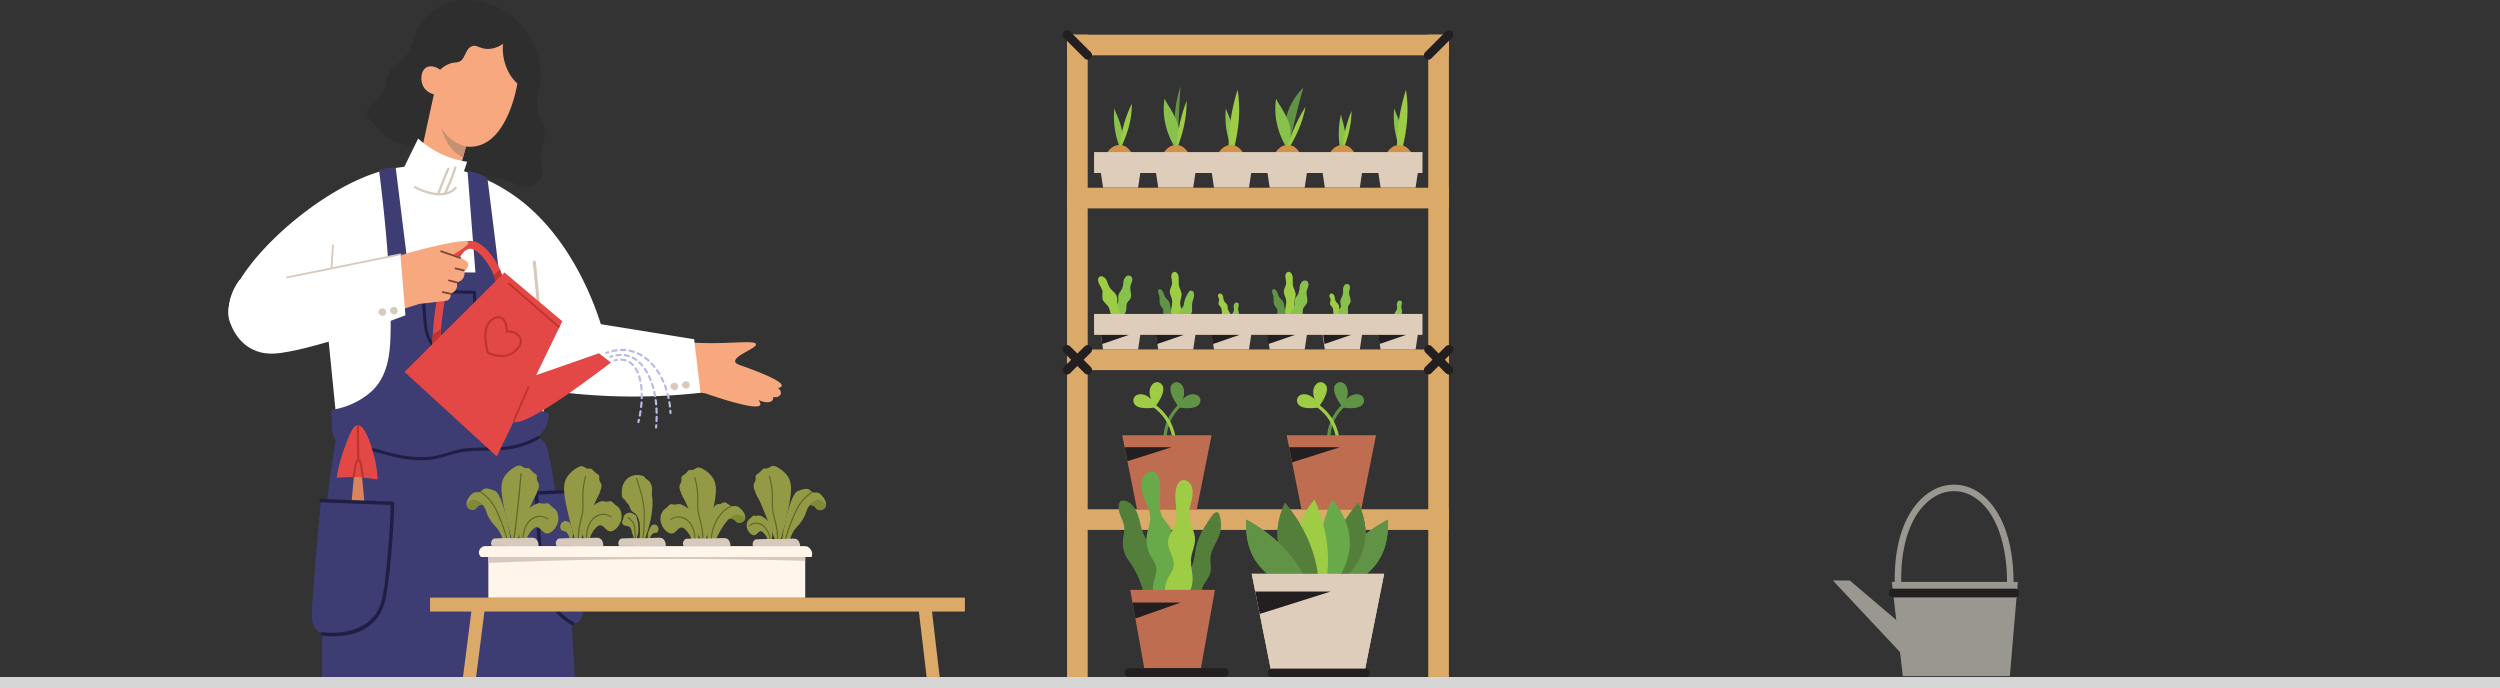 <svg xmlns="http://www.w3.org/2000/svg" width="1140" height="313.714" viewBox="0 0 1140 313.714">
  <rect x="0" y="0" width="1140" height="313.714" fill="#333333" stroke="none"/>
  <g id="Grupo_8522" data-name="Grupo 8522" transform="translate(-390 -1857.286)">
    <g id="Grupo_8467" data-name="Grupo 8467" transform="translate(-189)">
      <g id="Grupo_8466" data-name="Grupo 8466" transform="translate(87)">
        <g id="Grupo_8405" data-name="Grupo 8405" transform="translate(596.107 1857.286)">
          <g id="Grupo_8387" data-name="Grupo 8387" transform="translate(63.237 0)">
            <path id="Trazado_13519" data-name="Trazado 13519" d="M1044.132,181.024c-1.792,2.633-5.135,3.21-5.948,3.322-3.736.515-5.462-1.677-10.093-3.089-5.393-1.644-6.264.349-12.066-.615-2.441-.406-2.923-.865-15.63-7.616-9.771-5.192-11.113-5.784-13.279-6.462-4.255-1.331-5.474-1.043-9.037-2.745a29.116,29.116,0,0,1-9.067-6.843c-2.645-2.968-3.983-4.469-3.911-6.529.117-3.355,3.806-3.441,6.848-8.481,2.862-4.743,1.126-7.2,4.485-11.391,1.9-2.371,2.708-1.9,5.064-4.194,4.847-4.729,4.085-9.332,7.154-14.807,3.606-6.434,9.854-9.346,11.462-10.1,10.45-4.87,24.268-1.142,32.719,6.555,9.106,8.294,12.859,22,10.939,31.012-.5,2.348-1.633,5.542-.923,10.019.807,5.094,3.111,6.248,3.36,11.218.193,3.852-1.169,3.617-1.574,9.028C1044.133,175.98,1046.064,178.185,1044.132,181.024Z" transform="translate(-965.098 -99.29)" fill="#2e2e2e"/>
            <path id="Trazado_13520" data-name="Trazado 13520" d="M1046.485,231.343c1.781-.849,4.144-.273,6.039,1.186a12.6,12.6,0,0,1,4.2-2.724c2.322-.9,3.044-.331,4.635-1.027,2.638-1.155,2.535-5.64,5.554-6.951,2.223-.966,3.677,1.247,7.576,1.187a12.215,12.215,0,0,0,6.74-2.364,22.937,22.937,0,0,0,3.651,14.859,20.079,20.079,0,0,0,2.859,3.287c-.19,1.248-4.1,25.139-18.274,28.449a14.987,14.987,0,0,1-5.151.271l-4.9,18.069a7.3,7.3,0,0,1-3.063,3.337c-2.793,1.495-5.751.4-7.183-.137-4.921-1.829-7.088-6.412-7.645-7.7l8.162-37.408a7.377,7.377,0,0,1-4.353-2.779C1043.231,237.918,1043.541,232.746,1046.485,231.343Z" transform="translate(-1019.17 -200.702)" fill="#f7a87e"/>
            <path id="Trazado_13530" data-name="Trazado 13530" d="M1189.363,459.694a18.119,18.119,0,0,0,5.681,2.541l-.041,0-1.343,4.946a15.364,15.364,0,0,1-1.425-.769c-5.374-3.275-7.543-9.137-8.461-12.742A18.252,18.252,0,0,0,1189.363,459.694Z" transform="translate(-1149.86 -395.417)" fill="#c69073"/>
          </g>
          <g id="Grupo_8391" data-name="Grupo 8391" transform="translate(204.641 155.89)">
            <path id="Trazado_13532" data-name="Trazado 13532" d="M355.294,1071.2a2.441,2.441,0,0,0-1.363-2.333c1.407-.439,1.717-.895,1.754-1.219.277-2.41-13.412-7.335-17.82-8.921-1.8-.648-3.225-1.029-3.413-2.011-.542-2.843,9.945-6.123,9.48-7.978-.37-1.474-7.328-.734-15.517-.526a177.33,177.33,0,0,1-18.936-.526l-1.53,21.651,12.881,1.835q23.674,8.061,25.03,5.269.366-.753-.893-2.3c2.986,1.449,5.632,1.381,6.489.167a2.142,2.142,0,0,0,.3-1.564C353.5,1073.339,355.092,1072.341,355.294,1071.2Z" transform="translate(-307.95 -1047.689)" fill="#f7a87e"/>
            <g id="Grupo_8388" data-name="Grupo 8388" transform="translate(27.013 13.186)">
              <path id="Trazado_13533" data-name="Trazado 13533" d="M338.272,1136.128l-17.92-7.336c-.515-.211-.29-1.059.233-.846l17.92,7.336c.515.211.29,1.059-.233.846Z" transform="translate(-320.061 -1127.912)" fill="#f7a87e"/>
            </g>
            <g id="Grupo_8389" data-name="Grupo 8389" transform="translate(24.646 16.781)">
              <path id="Trazado_13534" data-name="Trazado 13534" d="M349.667,1158.234q-9.253-3.792-18.512-7.572c-.515-.211-.29-1.059.233-.845q9.258,3.779,18.512,7.572c.515.211.29,1.059-.233.845Z" transform="translate(-330.864 -1149.782)" fill="#f7a87e"/>
            </g>
            <g id="Grupo_8390" data-name="Grupo 8390" transform="translate(22.1 20.642)">
              <path id="Trazado_13535" data-name="Trazado 13535" d="M387.057,1179.6l-14.2-5.455c-.521-.2-.3-1.048.233-.845l14.2,5.455c.521.2.295,1.048-.233.845Z" transform="translate(-372.566 -1173.269)" fill="#f7a87e"/>
            </g>
          </g>
          <path id="Trazado_13536" data-name="Trazado 13536" d="M748.673,662.818,745.781,638.4l-42.56-6.867c-2.765-8.725-14.08-41.7-40.988-59.634A80.264,80.264,0,0,0,637.09,560.76a77.974,77.974,0,0,0-29.527-.08c-33.657,6.5-82.293,52.923-73.084,70.657,3.145,6.057,13.907,10.439,44.447,6.272l4.641,46.508,90.229-.732a53.888,53.888,0,0,0,2.923-9.52v0q.6-3.935,1.139-7.975.287-2.135.552-4.246a274.778,274.778,0,0,0,70.263,1.177Z" transform="translate(-533.34 -483.707)" fill="#fff"/>
          <path id="Trazado_13537" data-name="Trazado 13537" d="M1209.659,494.253a41.989,41.989,0,0,1-7.708-1.885,42.948,42.948,0,0,1-14.617-8.7l-6.491,13.27c.108.4,2.553,8.988,11.092,11.374,7.44,2.079,13.33-2.274,13.985-2.776Z" transform="translate(-1100.757 -420.489)" fill="#fff"/>
          <g id="Grupo_8392" data-name="Grupo 8392" transform="translate(138.852 118.862)">
            <path id="Trazado_13538" data-name="Trazado 13538" d="M966.813,823.1l4.037,42.267c.087.909-1.333.9-1.42,0q-2.019-21.134-4.037-42.267c-.087-.909,1.333-.9,1.42,0Z" transform="translate(-965.39 -822.416)" fill="#d7c9bb"/>
          </g>
          <path id="Trazado_13539" data-name="Trazado 13539" d="M1210.5,569.617a28.166,28.166,0,0,0,9.879,3.113q2.11-5.714,4.51-11.313a.533.533,0,0,1,.972.434q-2.32,5.41-4.365,10.929a11.782,11.782,0,0,0,1.972-.151,107.687,107.687,0,0,0,4.665-11.784c.214-.65,1.185-.212.972.434a107.85,107.85,0,0,1-4.325,11.04,7.632,7.632,0,0,0,3.477-2.237c.453-.511,1.278.162.822.677-4.765,5.382-13.6,2.586-19.013-.169C1209.458,570.28,1209.888,569.306,1210.5,569.617Z" transform="translate(-1125.066 -484.711)" fill="#d7c9bb"/>
          <path id="Trazado_13540" data-name="Trazado 13540" d="M974.368,771.638a4.156,4.156,0,0,1-2.271.189q.972,13.508,1.494,27.873c0,.112.007.224.011.336H858.281q.031-11.739.061-23.477a7.8,7.8,0,0,1-2.839-2.082,9.613,9.613,0,0,1-1.893-6.435c.05-4.617,1.55-24.769,4.164-52.24l2.839.189q1.183-10.368,2.831-21.168.51-3.326,1.054-6.6a10.051,10.051,0,0,1-1.647-4.031,9.586,9.586,0,0,1-.11-1.984,51.442,51.442,0,0,0-.427-7.654,35.827,35.827,0,0,0,14.9-5.664,37.057,37.057,0,0,0,3.543-2.757c7.648-6.93,8.476-17.618,8.723-25.474.448-14.21-.831-40.919-5.205-75.331A19.41,19.41,0,0,1,891.844,564q2.959,23.791,5.917,47.582l30.442.293-3.614-46.266a21.964,21.964,0,0,1,9.085,3.218c4.75,37.42,8.07,65.027,8.812,79.929.18,3.616.49,12.252,6.477,19.259a27.482,27.482,0,0,0,12.679,8.108,13.061,13.061,0,0,1-2.006,7.363,12.752,12.752,0,0,1-3.5,3.607,6.123,6.123,0,0,1,2.331,1.008c2.022,1.458,2.565,3.87,2.852,5.244,1.747,8.357,3.008,15.8,3.392,18.1l6.246.189a176,176,0,0,1,6.814,35.962C979.488,768.734,975.621,771.133,974.368,771.638Z" transform="translate(-815.516 -487.612)" fill="#3d3d73"/>
          <g id="Grupo_8393" data-name="Grupo 8393" transform="translate(56.281 198.866)">
            <path id="Trazado_13541" data-name="Trazado 13541" d="M1065.06,1310.464a39.607,39.607,0,0,1-16.422,5.046c-4.657.305-9.341.246-14,.449a42.191,42.191,0,0,0-11.507,2.255,37.12,37.12,0,0,1-11,1.937,55.893,55.893,0,0,1-15.553-2.145q-8.121-2.225-16.33-4.079c-.891-.2-.514-1.571.377-1.369,5.134,1.166,10.257,2.392,15.33,3.8a62.174,62.174,0,0,0,13,2.3,34.887,34.887,0,0,0,11.333-1.054c3.632-1,7.052-2.378,10.827-2.809,5.267-.6,10.621-.421,15.914-.625a38.778,38.778,0,0,0,17.325-4.934c.8-.439,1.519.787.717,1.226Z" transform="translate(-979.733 -1309.145)" fill="#1f1f46"/>
          </g>
          <path id="Trazado_13542" data-name="Trazado 13542" d="M1155.552,903.73l.023-.025,0,0a.644.644,0,0,1,.494-.194l23.219.373a.656.656,0,0,1,.543.272.686.686,0,0,1,.167.437c.234,6.169.349,12.7-.823,18.79-.922,4.786-4.106,9.07-9.083,10.1-7.563,1.566-12.571-5.726-13.6-12.3a122.191,122.191,0,0,1-1.134-16.964A.645.645,0,0,1,1155.552,903.73Zm3.256,20.922c1.449,3.739,4.626,7.38,8.888,7.605,5.084.269,8.9-3.915,9.964-8.547a51.249,51.249,0,0,0,.914-9.283c.128-3.046.128-6.094.029-9.14l-21.805-.35c.079,4.425.275,8.861.739,13.263A25.126,25.126,0,0,0,1158.808,924.652Z" transform="translate(-1067.064 -771.316)" fill="#1f1f46"/>
          <g id="Grupo_8394" data-name="Grupo 8394" transform="translate(49.432 193.91)">
            <path id="Trazado_13543" data-name="Trazado 13543" d="M1470.755,1415l1.1,11.809-5.758-.107q.551-6.131,1.1-12.263Z" transform="translate(-1459.273 -1392.18)" fill="#da845a"/>
            <path id="Trazado_13544" data-name="Trazado 13544" d="M1437.007,1302.664c-2.747,0-5.379.112-7.887.3a71.466,71.466,0,0,1,3.519-13.542c2.086-5.677,3.818-10.391,6.162-10.428,3.264-.051,5.91,8.994,6.954,12.561a51.838,51.838,0,0,1,2.026,12.156l-8.135-1.016Q1438.345,1302.664,1437.007,1302.664Z" transform="translate(-1429.12 -1278.994)" fill="#e44846"/>
            <path id="Trazado_13545" data-name="Trazado 13545" d="M1467.851,1297.3c.158-.665.436-2.377,1.205-2.968-.186-7.208-.237-7.612-.153-15.249a1.446,1.446,0,0,1,.5-.085,1.48,1.48,0,0,1,.561.131c-.083,7.6-.031,8.015.153,15.132.872.527,1.109,2.433,1.26,3.17.372,1.815.6,3.663.792,5.507l-1.084-.135c-.127-1.177-.268-2.352-.455-3.521-.065-.407-.522-4-1.027-4.019-.633-.023-1.364,5.393-1.623,7.409l-.371,0h0c-.233,0-.46.006-.691.007C1467.162,1300.869,1467.432,1299.064,1467.851,1297.3Z" transform="translate(-1459.725 -1278.993)" fill="#bf342e"/>
          </g>
          <path id="Trazado_13546" data-name="Trazado 13546" d="M1383.608,1483.313l32.641,1.235a.811.811,0,0,1,.8.8c-.427,12.773-1.36,25.537-3.052,38.208-.678,5.077-1.678,10.193-4.937,14.3a21.539,21.539,0,0,1-12.555,7.382,37.771,37.771,0,0,1-12.328.427c-1.01-.119-1.022-1.72,0-1.6,11.185,1.32,23.552-1.9,26.975-13.974a74.075,74.075,0,0,0,1.875-11.537q.708-6,1.206-12.025c.568-6.8.949-13.6,1.187-20.418l-31.811-1.2C1382.582,1484.874,1382.577,1483.274,1383.608,1483.313Z" transform="translate(-1341.349 -1255.818)" fill="#1f1f46"/>
          <path id="Trazado_13547" data-name="Trazado 13547" d="M884.142,1458.646l14.385-.667c1.029-.048,1.026,1.552,0,1.6l-13.557.629c.365,10.428,1.068,20.847,2.252,31.215.6,5.268,1,10.741,3.247,15.624a24.783,24.783,0,0,0,10.543,11.232.8.8,0,0,1-.807,1.381,26.421,26.421,0,0,1-10.325-10.229c-2.516-4.576-3.228-9.6-3.863-14.7-1.457-11.71-2.281-23.493-2.675-35.284A.814.814,0,0,1,884.142,1458.646Z" transform="translate(-743.602 -1234.647)" fill="#1f1f46"/>
          <g id="Grupo_8396" data-name="Grupo 8396" transform="translate(80.373 109.845)">
            <path id="Trazado_13548" data-name="Trazado 13548" d="M810.928,767.6c5.615-.616,10.111,5.968,11.8,8.447a27.012,27.012,0,0,1,3.411,7.05l1.153-1.148,26.363,22.266-11.919,24.57,28.617-9.986,5.5,4.211q-38.238,29.13-44.446,27.066l-7.652,15.774-42.034-38.542,12.7-12.637c.456-15.88,3.085-28.832,7.827-38.522C804.077,772.414,806.716,768.066,810.928,767.6Zm-5.437,10.134c-4.066,8.31-6.558,19.692-7.3,33.183l25.014-24.9a23.356,23.356,0,0,0-3.456-7.937c-1.229-1.8-4.967-7.274-8.429-6.894C809.427,771.4,807.575,773.479,805.491,777.738Z" transform="translate(-781.726 -767.563)" fill="#e44846"/>
            <g id="Grupo_8395" data-name="Grupo 8395" transform="translate(49.358 66.189)">
              <path id="Trazado_13549" data-name="Trazado 13549" d="M1007.914,1185.951l6.719-15.459c.232-.534,1.031-.114.8.416l-6.719,15.46c-.232.533-1.031.114-.8-.417Z" transform="translate(-1007.872 -1170.244)" fill="#bf342e"/>
            </g>
            <path id="Trazado_13550" data-name="Trazado 13550" d="M946.953,904.376l-23.021-20.023c-.438-.381.176-1.042.614-.661l22.815,19.844Z" transform="translate(-876.578 -864.508)" fill="#bf342e"/>
            <path id="Trazado_13551" data-name="Trazado 13551" d="M1256.886,1011.693q-.061.771-.114,1.558-.057.844-.1,1.672l-3.771,3.753q.032-1.13.082-2.286.047-1.082.106-2.14Z" transform="translate(-1240.201 -971.565)" fill="#bf342e"/>
            <path id="Trazado_13552" data-name="Trazado 13552" d="M1085.075,852.684c-.067-.289-.145-.59-.229-.9-.038-.14-.078-.28-.119-.419-.021-.07-.038-.136-.059-.206-.027-.089-.055-.172-.083-.259-.125-.4-.258-.8-.4-1.186l2.931-2.377h0c.335.791.637,1.6.9,2.424h0l-2.936,2.922Z" transform="translate(-1043.595 -834.227)" fill="#bf342e"/>
          </g>
          <path id="Trazado_13553" data-name="Trazado 13553" d="M1177.467,778.329a233.069,233.069,0,0,1,29.325-8.435c9.516-2.059,12.177-1.971,12.492-1.151.419,1.091-3.286,3.551-6.739,5.589a26.037,26.037,0,0,1,4.809,2.287c1.4.854,1.782,1.292,1.948,1.837.467,1.536-1.549,3.29-1.754,3.464a4.41,4.41,0,0,1-.984,3.783,4.152,4.152,0,0,1-2.564,1.246,3.954,3.954,0,0,1-.118,3.06,4.025,4.025,0,0,1-2.734,2.093,2.767,2.767,0,0,1-.411,2.448,2.5,2.5,0,0,1-1.315.822l-12.492,1.479-16.973,5.365Z" transform="translate(-1109.915 -658.251)" fill="#f7a87e"/>
          <g id="Grupo_8397" data-name="Grupo 8397" transform="translate(116.73 144.131)">
            <path id="Trazado_13554" data-name="Trazado 13554" d="M1032.381,994.176c2.408.726,6.315,1.325,9.591-.87.81-.543,4.8-3.426,3.782-6.835-.689-2.3-3.274-3.845-6.264-3.8.061-3.118-1.23-5.69-3.24-6.355-1.94-.638-3.885.7-4.631,1.3-2.136,1.728-3.088,4.772-2.83,9.045a29.852,29.852,0,0,0,1.14,6.377l.063.2.192.094A15.326,15.326,0,0,0,1032.381,994.176Zm9.233-10.226a4.53,4.53,0,0,1,3.195,2.8,3.975,3.975,0,0,1-1.109,3.7,11.4,11.4,0,0,1-2.277,2.035c-4.1,2.751-9.4.607-10.613.056-.444-1.539-2.856-10.691,1.429-14.159.621-.5,2.217-1.618,3.7-1.129,1.672.553,2.741,3.035,2.541,5.9l-.04.572.572-.046A7.075,7.075,0,0,1,1041.614,983.949Z" transform="translate(-1028.747 -976.148)" fill="#bf342e"/>
          </g>
          <path id="Trazado_13555" data-name="Trazado 13555" d="M1430.33,805q1.151,13.889,2.3,27.779c-4.118,1.584-37.983,14.518-56.585,17.128-3.211.45-8.023.881-12.941-1.488-7.2-3.47-9.776-10.621-10.077-11.5-3.618-10.56,3.432-19.642,3.952-20.288q18.413-3.12,36.859-6.044Q1412.07,807.7,1430.33,805Z" transform="translate(-1351.863 -689.001)" fill="#fff"/>
          <path id="Trazado_13556" data-name="Trazado 13556" d="M1363.831,792.215l20.08-4.078q.322-5.074.644-10.147c.033-.525.855-.529.822,0q-.317,4.989-.633,9.978l19.437-3.947,11.414-2.318c.516-.1.737.687.219.793l-40.35,8.194-11.414,2.318C1363.533,793.113,1363.312,792.321,1363.831,792.215Z" transform="translate(-1337.237 -666.1)" fill="#d7c9bb"/>
          <g id="Grupo_8398" data-name="Grupo 8398" transform="translate(68.46 139.919)">
            <path id="Trazado_13557" data-name="Trazado 13557" d="M1375.894,950.6a1.77,1.77,0,0,1,1.137,2,1.561,1.561,0,0,1-1.913,1.281,1.757,1.757,0,0,1-.848-.478,1.46,1.46,0,0,1-.7-.824,1.54,1.54,0,0,1,.274-1.187A1.87,1.87,0,0,1,1375.894,950.6Z" transform="translate(-1368.287 -950.525)" fill="#d7c9bb"/>
            <path id="Trazado_13558" data-name="Trazado 13558" d="M1405.786,955.615a1.87,1.87,0,0,1,2.048-.79,1.77,1.77,0,0,1,1.137,2,1.561,1.561,0,0,1-1.912,1.281,1.753,1.753,0,0,1-.848-.478,1.461,1.461,0,0,1-.7-.824A1.54,1.54,0,0,1,1405.786,955.615Z" transform="translate(-1405.477 -954.058)" fill="#d7c9bb"/>
          </g>
          <g id="Grupo_8399" data-name="Grupo 8399" transform="translate(201.595 173.834)">
            <path id="Trazado_13559" data-name="Trazado 13559" d="M565.932,1156.928a1.77,1.77,0,0,1,1.137,2,1.561,1.561,0,0,1-1.912,1.281,1.756,1.756,0,0,1-.848-.478,1.461,1.461,0,0,1-.7-.824,1.541,1.541,0,0,1,.274-1.187A1.87,1.87,0,0,1,565.932,1156.928Z" transform="translate(-558.325 -1156.856)" fill="#d7c9bb"/>
            <path id="Trazado_13560" data-name="Trazado 13560" d="M595.824,1161.946a1.87,1.87,0,0,1,2.048-.79,1.77,1.77,0,0,1,1.137,2,1.561,1.561,0,0,1-1.912,1.281,1.756,1.756,0,0,1-.848-.478,1.461,1.461,0,0,1-.7-.824A1.54,1.54,0,0,1,595.824,1161.946Z" transform="translate(-595.515 -1160.389)" fill="#d7c9bb"/>
          </g>
          <g id="Grupo_8404" data-name="Grupo 8404" transform="translate(96.65 114.181)">
            <g id="Grupo_8400" data-name="Grupo 8400" transform="translate(0)">
              <path id="Trazado_13561" data-name="Trazado 13561" d="M1206.725,797.757l-8.69-3c-.5-.172-.283-.966.219-.793l8.689,3c.5.172.283.966-.218.793Z" transform="translate(-1197.753 -793.94)" fill="#7e4334"/>
            </g>
            <g id="Grupo_8401" data-name="Grupo 8401" transform="translate(6.553 7.781)">
              <path id="Trazado_13562" data-name="Trazado 13562" d="M1191.636,843.024l-3.792-.94a.411.411,0,0,1,.218-.792l3.792.94a.411.411,0,0,1-.219.793Z" transform="translate(-1187.552 -841.278)" fill="#7e4334"/>
            </g>
            <g id="Grupo_8402" data-name="Grupo 8402" transform="translate(3.611 13.303)">
              <path id="Trazado_13563" data-name="Trazado 13563" d="M1211.312,876.537l-3.443-.858a.411.411,0,0,1,.218-.793l3.443.858a.411.411,0,0,1-.218.792Z" transform="translate(-1207.576 -874.873)" fill="#7e4334"/>
            </g>
            <g id="Grupo_8403" data-name="Grupo 8403" transform="translate(0.734 18.632)">
              <path id="Trazado_13564" data-name="Trazado 13564" d="M1229.573,908.753l-3.287-.66c-.518-.1-.3-.9.219-.793l3.287.66c.518.1.3.9-.218.793Z" transform="translate(-1225.99 -907.291)" fill="#7e4334"/>
            </g>
          </g>
        </g>
      </g>
      <g id="Grupo_8447" data-name="Grupo 8447" transform="translate(854.937 2016.374)">
        <path id="Trazado_13608" data-name="Trazado 13608" d="M786.644,1073.743c.317-.115.637-.225.952-.325a.493.493,0,1,1,.3.939c-.3.1-.61.2-.915.313a.493.493,0,1,1-.337-.927Z" transform="translate(-786.32 -1072.367)" fill="#babae6"/>
        <path id="Trazado_13609" data-name="Trazado 13609" d="M644.8,1123.573a.493.493,0,0,1,.686.124c.375.54.74,1.106,1.085,1.683a.493.493,0,1,1-.846.507c-.334-.558-.687-1.105-1.049-1.627A.493.493,0,0,1,644.8,1123.573Z" transform="translate(-621.424 -1114.223)" fill="#babae6"/>
        <path id="Trazado_13610" data-name="Trazado 13610" d="M718.044,1070.7a.49.49,0,0,1-.155-.025c-.421-.139-.852-.263-1.279-.366-.175-.042-.364-.085-.565-.126a.493.493,0,0,1,.2-.966c.2.041.4.086.6.134.453.11.909.24,1.356.388a.493.493,0,0,1-.155.962Z" transform="translate(-705.001 -1068.867)" fill="#babae6"/>
        <path id="Trazado_13611" data-name="Trazado 13611" d="M676.726,1091.174a.492.492,0,0,1-.328-.125c-.483-.431-.984-.841-1.49-1.216a.493.493,0,1,1,.587-.792c.53.393,1.055.821,1.56,1.273a.493.493,0,0,1-.329.861Z" transform="translate(-656.953 -1085.36)" fill="#babae6"/>
        <path id="Trazado_13612" data-name="Trazado 13612" d="M696.171,1078.6a.491.491,0,0,1-.253-.07,18.011,18.011,0,0,0-1.693-.9.493.493,0,1,1,.414-.9,19.052,19.052,0,0,1,1.786.944.493.493,0,0,1-.254.916Z" transform="translate(-679.56 -1075.126)" fill="#babae6"/>
        <path id="Trazado_13613" data-name="Trazado 13613" d="M741.527,1068.188l-.042,0c-.47-.039-.952-.059-1.433-.059-.158,0-.317,0-.48.007a.493.493,0,1,1-.026-.986c.172,0,.336-.008.507-.007.508,0,1.017.021,1.515.063a.493.493,0,0,1-.041.985Z" transform="translate(-732.332 -1067.141)" fill="#babae6"/>
        <path id="Trazado_13614" data-name="Trazado 13614" d="M615.564,1212.164a.493.493,0,0,1,.566.407c.106.65.2,1.314.275,1.973a.493.493,0,0,1-.433.547.481.481,0,0,1-.057,0,.493.493,0,0,1-.489-.436c-.075-.645-.165-1.293-.268-1.928A.493.493,0,0,1,615.564,1212.164Z" transform="translate(-586.352 -1188.321)" fill="#babae6"/>
        <path id="Trazado_13615" data-name="Trazado 13615" d="M660.352,1107.23a.493.493,0,0,1-.693-.074c-.408-.506-.835-1-1.269-1.454a.493.493,0,0,1,.717-.677c.451.478.9.987,1.32,1.512A.493.493,0,0,1,660.352,1107.23Z" transform="translate(-637.565 -1098.669)" fill="#babae6"/>
        <path id="Trazado_13616" data-name="Trazado 13616" d="M633.853,1144.073a.493.493,0,0,1,.664.212c.3.583.592,1.189.863,1.8a.493.493,0,1,1-.9.4c-.264-.6-.546-1.184-.838-1.749A.493.493,0,0,1,633.853,1144.073Z" transform="translate(-608.399 -1131.381)" fill="#babae6"/>
        <path id="Trazado_13617" data-name="Trazado 13617" d="M619.369,1188.741a.493.493,0,0,1,.6.351c.167.635.322,1.287.46,1.939a.493.493,0,0,1-.38.584.484.484,0,0,1-.1.011.493.493,0,0,1-.482-.391c-.135-.637-.286-1.273-.449-1.893A.493.493,0,0,1,619.369,1188.741Z" transform="translate(-591.02 -1168.74)" fill="#babae6"/>
        <path id="Trazado_13618" data-name="Trazado 13618" d="M765.47,1069.109c-.624.081-1.26.195-1.892.339a.493.493,0,0,1-.218-.962c.662-.15,1.329-.27,1.984-.355a.493.493,0,0,1,.127.978Z" transform="translate(-760.143 -1067.965)" fill="#babae6"/>
        <path id="Trazado_13619" data-name="Trazado 13619" d="M625.425,1165.937a.493.493,0,0,1,.636.287c.233.615.453,1.249.655,1.885a.493.493,0,0,1-.32.62.5.5,0,0,1-.15.023.493.493,0,0,1-.47-.344c-.2-.619-.412-1.236-.638-1.835A.493.493,0,0,1,625.425,1165.937Z" transform="translate(-598.32 -1149.671)" fill="#babae6"/>
        <path id="Trazado_13620" data-name="Trazado 13620" d="M614.125,1236.012a.494.494,0,0,1,.527.457q.035.5.06.995a.493.493,0,0,1-.468.517h-.025a.493.493,0,0,1-.492-.469q-.024-.489-.059-.974A.494.494,0,0,1,614.125,1236.012Z" transform="translate(-584.413 -1208.253)" fill="#babae6"/>
        <path id="Trazado_13621" data-name="Trazado 13621" d="M775.254,1084.591c.323-.105.65-.2.97-.289a.493.493,0,1,1,.257.952c-.3.082-.614.175-.921.275a.493.493,0,1,1-.305-.938Z" transform="translate(-773.051 -1081.467)" fill="#babae6"/>
        <path id="Trazado_13622" data-name="Trazado 13622" d="M709.41,1088.656a13.218,13.218,0,0,1,1.68,1.04.493.493,0,0,1-.579.8,12.2,12.2,0,0,0-1.554-.962.493.493,0,0,1,.453-.876Z" transform="translate(-696.613 -1085.073)" fill="#babae6"/>
        <path id="Trazado_13623" data-name="Trazado 13623" d="M652.674,1232.523h-.01a.493.493,0,0,1-.493-.484c-.012-.63-.036-1.265-.07-1.886a.493.493,0,1,1,.985-.054c.035.633.059,1.279.072,1.921A.493.493,0,0,1,652.674,1232.523Z" transform="translate(-629.176 -1202.924)" fill="#babae6"/>
        <path id="Trazado_13624" data-name="Trazado 13624" d="M729.2,1082a.493.493,0,0,1,.557-.42,11.584,11.584,0,0,1,1.858.417l.079.025a.493.493,0,0,1-.151.963.488.488,0,0,1-.151-.024l-.073-.023a10.628,10.628,0,0,0-1.7-.381A.493.493,0,0,1,729.2,1082Z" transform="translate(-720.732 -1079.201)" fill="#babae6"/>
        <path id="Trazado_13625" data-name="Trazado 13625" d="M693.295,1104.3a16.5,16.5,0,0,0-1.265-1.347.493.493,0,0,1,.679-.716,17.378,17.378,0,0,1,1.341,1.429.493.493,0,1,1-.755.634Z" transform="translate(-676.722 -1096.356)" fill="#babae6"/>
        <path id="Trazado_13626" data-name="Trazado 13626" d="M652.563,1255.694h-.023a.493.493,0,0,1-.469-.515c.029-.63.049-1.266.057-1.888a.493.493,0,0,1,.493-.486h.007a.493.493,0,0,1,.486.5c-.009.633-.029,1.279-.059,1.92A.493.493,0,0,1,652.563,1255.694Z" transform="translate(-629.127 -1222.286)" fill="#babae6"/>
        <path id="Trazado_13627" data-name="Trazado 13627" d="M754.424,1080.885a.493.493,0,1,1,.017.986,13.787,13.787,0,0,0-1.831.158.471.471,0,0,1-.075.006.493.493,0,0,1-.074-.981A14.759,14.759,0,0,1,754.424,1080.885Z" transform="translate(-747.371 -1078.626)" fill="#babae6"/>
        <path id="Trazado_13628" data-name="Trazado 13628" d="M678.954,1119.86a.493.493,0,0,1,.686.127c.357.521.7,1.076,1.031,1.65a.493.493,0,0,1-.857.488c-.313-.551-.645-1.082-.987-1.58A.493.493,0,0,1,678.954,1119.86Z" transform="translate(-661.132 -1111.122)" fill="#babae6"/>
        <path id="Trazado_13629" data-name="Trazado 13629" d="M661.8,1161.416a.493.493,0,0,1,.623.313c.2.6.386,1.221.558,1.849a.493.493,0,1,1-.951.26c-.167-.611-.35-1.216-.543-1.8A.493.493,0,0,1,661.8,1161.416Z" transform="translate(-640.558 -1145.899)" fill="#babae6"/>
        <path id="Trazado_13630" data-name="Trazado 13630" d="M669.052,1139.923a.493.493,0,0,1,.657.234c.271.57.531,1.167.773,1.776a.493.493,0,1,1-.916.365c-.234-.589-.486-1.167-.747-1.717A.493.493,0,0,1,669.052,1139.923Z" transform="translate(-649.275 -1127.92)" fill="#babae6"/>
        <path id="Trazado_13631" data-name="Trazado 13631" d="M656.818,1183.747a.492.492,0,0,1,.588.375c.137.616.263,1.252.375,1.89a.493.493,0,0,1-.4.571.5.5,0,0,1-.086.007.493.493,0,0,1-.485-.408c-.109-.624-.232-1.245-.366-1.847A.493.493,0,0,1,656.818,1183.747Z" transform="translate(-634.518 -1164.57)" fill="#babae6"/>
        <path id="Trazado_13632" data-name="Trazado 13632" d="M653.811,1206.563a.494.494,0,0,1,.554.424c.083.626.155,1.269.214,1.913a.493.493,0,0,1-.446.536l-.046,0a.493.493,0,0,1-.49-.448c-.058-.63-.129-1.26-.21-1.874A.493.493,0,0,1,653.811,1206.563Z" transform="translate(-630.81 -1183.642)" fill="#babae6"/>
        <path id="Trazado_13633" data-name="Trazado 13633" d="M653.767,1276.023a.493.493,0,0,1,.453.53q-.038.493-.085.99a.493.493,0,0,1-.49.447l-.047,0a.493.493,0,0,1-.445-.537q.046-.49.084-.975A.494.494,0,0,1,653.767,1276.023Z" transform="translate(-630.413 -1241.687)" fill="#babae6"/>
        <path id="Trazado_13634" data-name="Trazado 13634" d="M762.879,1094.958c.34-.078.678-.144,1-.195a.493.493,0,1,1,.151.975c-.3.047-.617.108-.933.181a.486.486,0,0,1-.112.013.493.493,0,0,1-.111-.974Z" transform="translate(-758.617 -1090.218)" fill="#babae6"/>
        <path id="Trazado_13635" data-name="Trazado 13635" d="M694.414,1164.317a.493.493,0,0,1,.558.419c.093.652.167,1.332.221,2.022a.493.493,0,0,1-.453.53H694.7a.493.493,0,0,1-.491-.455c-.052-.669-.124-1.328-.214-1.96A.493.493,0,0,1,694.414,1164.317Z" transform="translate(-678.097 -1148.339)" fill="#babae6"/>
        <path id="Trazado_13636" data-name="Trazado 13636" d="M718.765,1101.016a8.67,8.67,0,0,1,1.622,1.361.493.493,0,1,1-.719.676,7.674,7.674,0,0,0-1.436-1.207.493.493,0,1,1,.533-.83Z" transform="translate(-707.371 -1095.382)" fill="#babae6"/>
        <path id="Trazado_13637" data-name="Trazado 13637" d="M738.851,1093.977a8.463,8.463,0,0,1,2.1.332.493.493,0,1,1-.28.946,7.46,7.46,0,0,0-1.851-.292.493.493,0,0,1,.035-.986Z" transform="translate(-731.493 -1089.566)" fill="#babae6"/>
        <path id="Trazado_13638" data-name="Trazado 13638" d="M697.989,1143.079c-.144-.657-.313-1.294-.5-1.892a.493.493,0,0,1,.94-.3c.2.626.375,1.292.525,1.978a.493.493,0,1,1-.963.211Z" transform="translate(-682.438 -1128.479)" fill="#babae6"/>
        <path id="Trazado_13639" data-name="Trazado 13639" d="M705.115,1118.474a.493.493,0,0,1,.68.153,14.4,14.4,0,0,1,.972,1.83.493.493,0,1,1-.9.4,13.364,13.364,0,0,0-.9-1.7A.493.493,0,0,1,705.115,1118.474Z" transform="translate(-691.504 -1109.972)" fill="#babae6"/>
        <path id="Trazado_13640" data-name="Trazado 13640" d="M694.473,1215.931a.493.493,0,0,1-.434-.546c.075-.662.137-1.327.184-1.974a.493.493,0,0,1,.984.071c-.048.661-.111,1.339-.188,2.015a.493.493,0,0,1-.489.437A.487.487,0,0,1,694.473,1215.931Z" transform="translate(-678.119 -1188.986)" fill="#babae6"/>
        <path id="Trazado_13641" data-name="Trazado 13641" d="M693.826,1191.587h-.014a.493.493,0,0,1-.479-.506c.01-.376.016-.753.016-1.12q0-.434-.009-.858a.493.493,0,0,1,.482-.5h.011a.493.493,0,0,1,.493.482q.01.436.01.88c0,.376-.005.762-.016,1.147A.493.493,0,0,1,693.826,1191.587Z" transform="translate(-677.13 -1168.633)" fill="#babae6"/>
        <path id="Trazado_13642" data-name="Trazado 13642" d="M697.175,1240.12a.493.493,0,0,1-.393-.576c.124-.654.236-1.312.334-1.957a.493.493,0,1,1,.975.148c-.1.656-.214,1.326-.34,1.992a.492.492,0,0,1-.576.393Z" transform="translate(-681.458 -1209.22)" fill="#babae6"/>
        <path id="Trazado_13643" data-name="Trazado 13643" d="M701.54,1261.542a.493.493,0,1,1,.962.216q-.108.482-.226.968a.493.493,0,1,1-.959-.232Q701.433,1262.016,701.54,1261.542Z" transform="translate(-686.62 -1229.266)" fill="#babae6"/>
      </g>
    </g>
    <g id="Grupo_8465" data-name="Grupo 8465" transform="translate(-604.61 1306.507)">
      <path id="Trazado_13662" data-name="Trazado 13662" d="M2662.056,703.494a53.4,53.4,0,0,1,1.566-28.077C2662.952,684.26,2662.726,694.651,2662.056,703.494Z" transform="translate(-1130.674 -85.296)" fill="#609345"/>
      <path id="Trazado_13663" data-name="Trazado 13663" d="M2536.451,741.477a38.021,38.021,0,0,1-3.212-19.525c.689,2.08,1.617,3.857,2.307,5.937a34.178,34.178,0,0,1,1,3.408C2537.265,734.559,2536.7,738.146,2536.451,741.477Z" transform="translate(-1030.485 -121.769)" fill="#88c14c"/>
      <path id="Trazado_13664" data-name="Trazado 13664" d="M2544.892,733.433a56.382,56.382,0,0,1,5.591-21.292C2550.575,719.736,2548.306,726.649,2544.892,733.433Z" transform="translate(-1039.77 -114.079)" fill="#9ecc44"/>
      <path id="Trazado_13665" data-name="Trazado 13665" d="M2526.829,806.155c.655-1.8-.474-3.764-1.845-5.1a7.138,7.138,0,0,0-1.489-1.158,5.767,5.767,0,0,0-5.648.245,8.306,8.306,0,0,0-3.478,4.634c-.243.756.334,1.16.927,1.688a4.47,4.47,0,0,0,2.167.917C2520.546,807.974,2524.178,807.84,2526.829,806.155Z" transform="translate(-1015.802 -182.37)" fill="#d39346"/>
      <path id="Trazado_13666" data-name="Trazado 13666" d="M3008.854,754.365a38.015,38.015,0,0,1-.611-19.779c.409,2.152,1.095,4.037,1.5,6.189a34.213,34.213,0,0,1,.543,3.51C3010.572,747.615,3009.54,751.1,3008.854,754.365Z" transform="translate(-1402.135 -131.672)" fill="#88c14c"/>
      <path id="Trazado_13667" data-name="Trazado 13667" d="M3015.137,745.424a53.32,53.32,0,0,1,4.111-17.984A43.071,43.071,0,0,1,3015.137,745.424Z" transform="translate(-1408.339 -126.07)" fill="#9ecc44"/>
      <path id="Trazado_13668" data-name="Trazado 13668" d="M2997.074,806.155c.655-1.8-.474-3.764-1.844-5.1a7.15,7.15,0,0,0-1.49-1.158,5.767,5.767,0,0,0-5.648.245,8.309,8.309,0,0,0-3.477,4.634c-.243.756.334,1.16.927,1.688a4.472,4.472,0,0,0,2.166.917C2990.791,807.974,2994.425,807.84,2997.074,806.155Z" transform="translate(-1384.372 -182.37)" fill="#d39346"/>
      <path id="Trazado_13669" data-name="Trazado 13669" d="M2771.62,741.477a38.009,38.009,0,0,1-3.213-19.525c.689,2.08,1.618,3.857,2.307,5.937a34.442,34.442,0,0,1,1,3.408C2772.434,734.559,2771.869,738.146,2771.62,741.477Z" transform="translate(-1214.806 -121.769)" fill="#88c14c"/>
      <path id="Trazado_13670" data-name="Trazado 13670" d="M2775.178,716.729a87.664,87.664,0,0,1,3.8-34.02C2780.829,694.373,2778.9,705.52,2775.178,716.729Z" transform="translate(-1220.013 -91.011)" fill="#9ecc44"/>
      <path id="Trazado_13671" data-name="Trazado 13671" d="M2762,806.155c.655-1.8-.474-3.764-1.844-5.1a7.157,7.157,0,0,0-1.49-1.158,5.765,5.765,0,0,0-5.647.245,8.308,8.308,0,0,0-3.478,4.634c-.243.756.334,1.16.927,1.688a4.475,4.475,0,0,0,2.166.917C2755.714,807.974,2759.346,807.84,2762,806.155Z" transform="translate(-1200.122 -182.37)" fill="#d39346"/>
      <path id="Trazado_13672" data-name="Trazado 13672" d="M3126.667,741.477a38.027,38.027,0,0,1-3.214-19.525c.69,2.08,1.619,3.857,2.308,5.937a34.114,34.114,0,0,1,1,3.408C3127.48,734.559,3126.916,738.146,3126.667,741.477Z" transform="translate(-1493.086 -121.769)" fill="#88c14c"/>
      <path id="Trazado_13673" data-name="Trazado 13673" d="M3130.225,716.729a87.678,87.678,0,0,1,3.8-34.02C3135.876,694.373,3133.946,705.52,3130.225,716.729Z" transform="translate(-1498.292 -91.011)" fill="#9ecc44"/>
      <path id="Trazado_13674" data-name="Trazado 13674" d="M3117.043,806.155c.655-1.8-.474-3.764-1.844-5.1a7.184,7.184,0,0,0-1.49-1.158,5.768,5.768,0,0,0-5.648.245,8.309,8.309,0,0,0-3.477,4.634c-.244.756.334,1.16.927,1.688a4.47,4.47,0,0,0,2.165.917C3110.761,807.974,3114.393,807.84,3117.043,806.155Z" transform="translate(-1478.402 -182.37)" fill="#d39346"/>
      <path id="Trazado_13675" data-name="Trazado 13675" d="M2644.3,725.438c-5.036-7.448-7.075-15.806-5.842-23.95,1.253,2.551,2.94,4.731,4.194,7.282a32.581,32.581,0,0,1,1.819,4.18C2645.779,716.952,2644.753,721.351,2644.3,725.438Z" transform="translate(-1112.832 -105.73)" fill="#88c14c"/>
      <path id="Trazado_13676" data-name="Trazado 13676" d="M2664.53,728.647a72.356,72.356,0,0,1,4.726-22.612C2669.334,714.1,2667.416,721.442,2664.53,728.647Z" transform="translate(-1133.539 -109.294)" fill="#9ecc44"/>
      <path id="Trazado_13677" data-name="Trazado 13677" d="M2646.466,806.155c.655-1.8-.474-3.764-1.844-5.1a7.16,7.16,0,0,0-1.49-1.158,5.766,5.766,0,0,0-5.648.245,8.312,8.312,0,0,0-3.477,4.634c-.243.756.334,1.16.927,1.688a4.471,4.471,0,0,0,2.166.917C2640.184,807.974,2643.817,807.84,2646.466,806.155Z" transform="translate(-1109.572 -182.37)" fill="#d39346"/>
      <path id="Trazado_13678" data-name="Trazado 13678" d="M2894.8,705.227c-3.131-9.778-.63-19.339,7.157-27.367C2899.316,686.428,2897.438,696.66,2894.8,705.227Z" transform="translate(-1312.991 -87.21)" fill="#609345"/>
      <path id="Trazado_13679" data-name="Trazado 13679" d="M2879.57,725.438c-5.036-7.448-7.074-15.806-5.842-23.95,1.253,2.551,2.941,4.731,4.194,7.282a32.68,32.68,0,0,1,1.819,4.18C2881.048,716.952,2880.021,721.351,2879.57,725.438Z" transform="translate(-1297.231 -105.73)" fill="#88c14c"/>
      <path id="Trazado_13680" data-name="Trazado 13680" d="M2895.3,739.745a72.315,72.315,0,0,1,9.065-21.249C2902.861,726.421,2899.542,733.245,2895.3,739.745Z" transform="translate(-1314.413 -119.061)" fill="#9ecc44"/>
      <path id="Trazado_13681" data-name="Trazado 13681" d="M2881.734,806.155c.655-1.8-.474-3.764-1.844-5.1a7.184,7.184,0,0,0-1.49-1.158,5.767,5.767,0,0,0-5.648.245,8.3,8.3,0,0,0-3.477,4.634c-.243.756.333,1.16.927,1.688a4.472,4.472,0,0,0,2.166.917C2875.452,807.974,2879.084,807.84,2881.734,806.155Z" transform="translate(-1293.971 -182.37)" fill="#d39346"/>
      <g id="Grupo_8451" data-name="Grupo 8451" transform="translate(1599.705 735.241)">
        <path id="Trazado_13682" data-name="Trazado 13682" d="M2983.27,1366.065a.739.739,0,0,1-.731-.635,21.746,21.746,0,0,1,6.525-18.636.74.74,0,0,1,1.015,1.077,20.249,20.249,0,0,0-6.075,17.35.74.74,0,0,1-.628.837A.782.782,0,0,1,2983.27,1366.065Z" transform="translate(-2982.332 -1346.593)" fill="#609345"/>
      </g>
      <g id="Grupo_8452" data-name="Grupo 8452" transform="translate(1595.177 735.409)">
        <path id="Trazado_13683" data-name="Trazado 13683" d="M2970.994,1365.365a.74.74,0,0,1-.738-.708,21.294,21.294,0,0,0-8.558-15.952.739.739,0,1,1,.87-1.2,22.5,22.5,0,0,1,9.167,17.085.74.74,0,0,1-.707.771Z" transform="translate(-2961.394 -1347.367)" fill="#9ecc44"/>
      </g>
      <path id="Trazado_13684" data-name="Trazado 13684" d="M2999.1,1299.651a2.827,2.827,0,0,1,3.226.894c2.335,2.777.808,6.828-.759,9.5-.113.193-.273.407-.5.4a.639.639,0,0,1-.436-.318C2999.01,1307.971,2994.894,1301.639,2999.1,1299.651Z" transform="translate(-1394.33 -574.397)" fill="#609345"/>
      <path id="Trazado_13685" data-name="Trazado 13685" d="M3022.283,1327.477a2.825,2.825,0,0,0-2.271-2.459c-3.537-.807-6.442,2.4-8.1,5.021-.12.188-.237.429-.128.623a.643.643,0,0,0,.482.243C3014.924,1331.36,3022.437,1332.125,3022.283,1327.477Z" transform="translate(-1405.674 -594.342)" fill="#609345"/>
      <path id="Trazado_13686" data-name="Trazado 13686" d="M2957.81,1299.651a2.825,2.825,0,0,0-3.225.894c-2.335,2.777-.808,6.828.759,9.5.113.193.272.407.5.4a.643.643,0,0,0,.436-.318C2957.9,1307.971,2962.013,1301.639,2957.81,1299.651Z" transform="translate(-1359.94 -574.397)" fill="#9ecc44"/>
      <path id="Trazado_13687" data-name="Trazado 13687" d="M2919.074,1327.477a2.826,2.826,0,0,1,2.27-2.459c3.537-.807,6.442,2.4,8.1,5.021.12.188.237.429.128.623a.64.64,0,0,1-.481.243C2926.433,1331.36,2918.919,1332.125,2919.074,1327.477Z" transform="translate(-1333.045 -594.342)" fill="#9ecc44"/>
      <g id="Grupo_8453" data-name="Grupo 8453" transform="translate(1525.093 735.241)">
        <path id="Trazado_13688" data-name="Trazado 13688" d="M2638.194,1366.065a.74.74,0,0,1-.731-.635,21.75,21.75,0,0,1,6.525-18.636.74.74,0,1,1,1.014,1.077,20.252,20.252,0,0,0-6.075,17.35.739.739,0,0,1-.627.837A.777.777,0,0,1,2638.194,1366.065Z" transform="translate(-2637.257 -1346.593)" fill="#609345"/>
      </g>
      <g id="Grupo_8454" data-name="Grupo 8454" transform="translate(1520.566 735.409)">
        <path id="Trazado_13689" data-name="Trazado 13689" d="M2625.919,1365.365a.739.739,0,0,1-.738-.708,21.3,21.3,0,0,0-8.559-15.952.739.739,0,1,1,.87-1.2,22.494,22.494,0,0,1,9.165,17.085.739.739,0,0,1-.707.771Z" transform="translate(-2616.318 -1347.367)" fill="#9ecc44"/>
      </g>
      <path id="Trazado_13690" data-name="Trazado 13690" d="M2654.021,1299.651a2.827,2.827,0,0,1,3.226.894c2.335,2.777.808,6.828-.759,9.5-.113.193-.273.407-.5.4a.642.642,0,0,1-.436-.318C2653.935,1307.971,2649.819,1301.639,2654.021,1299.651Z" transform="translate(-1123.866 -574.397)" fill="#609345"/>
      <path id="Trazado_13691" data-name="Trazado 13691" d="M2677.208,1327.477a2.825,2.825,0,0,0-2.27-2.459c-3.537-.807-6.442,2.4-8.1,5.021-.119.188-.237.429-.128.623a.64.64,0,0,0,.481.243C2669.849,1331.36,2677.362,1332.125,2677.208,1327.477Z" transform="translate(-1135.211 -594.342)" fill="#609345"/>
      <path id="Trazado_13692" data-name="Trazado 13692" d="M2612.735,1299.651a2.826,2.826,0,0,0-3.226.894c-2.335,2.777-.809,6.828.758,9.5.114.193.272.407.5.4.186-.007.324-.169.436-.318C2612.822,1307.971,2616.938,1301.639,2612.735,1299.651Z" transform="translate(-1089.476 -574.397)" fill="#9ecc44"/>
      <path id="Trazado_13693" data-name="Trazado 13693" d="M2574,1327.477a2.825,2.825,0,0,1,2.27-2.459c3.537-.807,6.442,2.4,8.1,5.021.12.188.237.429.128.623a.641.641,0,0,1-.482.243C2581.358,1331.36,2573.845,1332.125,2574,1327.477Z" transform="translate(-1062.582 -594.342)" fill="#9ecc44"/>
      <g id="Grupo_8455" data-name="Grupo 8455" transform="translate(1481.184 566.591)">
        <rect id="Rectángulo_1848" data-name="Rectángulo 1848" width="9.413" height="297.562" transform="translate(0 0)" fill="#dbaa69"/>
        <rect id="Rectángulo_1849" data-name="Rectángulo 1849" width="9.416" height="297.562" transform="translate(164.705 0)" fill="#dbaa69"/>
        <rect id="Rectángulo_1850" data-name="Rectángulo 1850" width="174.121" height="9.413" transform="translate(0 216.421)" fill="#dbaa69"/>
        <rect id="Rectángulo_1851" data-name="Rectángulo 1851" width="174.121" height="9.416" transform="translate(0 143.542)" fill="#dbaa69"/>
        <rect id="Rectángulo_1852" data-name="Rectángulo 1852" width="174.121" height="9.413" transform="translate(0 69.802)" fill="#dbaa69"/>
        <rect id="Rectángulo_1853" data-name="Rectángulo 1853" width="174.121" height="9.413" transform="translate(0 0)" fill="#dbaa69"/>
      </g>
      <path id="Trazado_13694" data-name="Trazado 13694" d="M2591.259,1411.432l-6.746,33.751h-27.25l-4.381-21.93-1.273-6.37-1.088-5.452Z" transform="translate(-1044.181 -662.171)" fill="#bf6d51"/>
      <path id="Trazado_13695" data-name="Trazado 13695" d="M2938.109,1411.432l-6.741,33.751h-27.253l-4.274-21.407-1.38-6.893-1.088-5.452Z" transform="translate(-1316.037 -662.171)" fill="#bf6d51"/>
      <path id="Trazado_13696" data-name="Trazado 13696" d="M2640.895,814.165H2491.118v9.548h3.12l1.005,6.653H2511.2l1.005-6.653h7.175l1.005,6.653h15.959l1.005-6.653h7.463l1.006,6.653h15.958l1.005-6.653h7.43l1.005,6.653h15.958l1.005-6.653h7.175l1,6.653h15.958l1.006-6.653h7.464l1.005,6.653h15.959l1-6.653h2.135Z" transform="translate(-997.622 -194.044)" fill="#ddcdba"/>
      <line id="Línea_44" data-name="Línea 44" x2="9.413" y2="9.413" transform="translate(1481.184 566.591)" fill="none" stroke="#231f20" stroke-linecap="round" stroke-linejoin="round" stroke-width="4"/>
      <line id="Línea_45" data-name="Línea 45" x1="9.416" y2="9.413" transform="translate(1645.889 566.591)" fill="none" stroke="#231f20" stroke-linecap="round" stroke-linejoin="round" stroke-width="4"/>
      <line id="Línea_46" data-name="Línea 46" x1="9.413" y2="9.416" transform="translate(1481.184 710.134)" fill="none" stroke="#231f20" stroke-linecap="round" stroke-linejoin="round" stroke-width="4"/>
      <line id="Línea_47" data-name="Línea 47" x2="9.413" y2="9.416" transform="translate(1481.184 710.134)" fill="none" stroke="#231f20" stroke-linecap="round" stroke-linejoin="round" stroke-width="4"/>
      <line id="Línea_48" data-name="Línea 48" y1="9.416" x2="9.416" transform="translate(1645.889 710.134)" fill="none" stroke="#231f20" stroke-linecap="round" stroke-linejoin="round" stroke-width="4"/>
      <line id="Línea_49" data-name="Línea 49" x2="9.265" y2="9.416" transform="translate(1646.041 710.134)" fill="none" stroke="#231f20" stroke-linecap="round" stroke-linejoin="round" stroke-width="4"/>
      <path id="Trazado_13697" data-name="Trazado 13697" d="M2576.994,1436.647l-20.168,6.37-1.274-6.37Z" transform="translate(-1048.125 -681.934)" fill="#231f20"/>
      <path id="Trazado_13698" data-name="Trazado 13698" d="M2925.607,1436.647l-21.824,6.893-1.38-6.893Z" transform="translate(-1319.981 -681.934)" fill="#231f20"/>
      <g id="Grupo_8456" data-name="Grupo 8456" transform="translate(1493.496 674.738)">
        <path id="Trazado_13699" data-name="Trazado 13699" d="M2754.078,1119.3c-.2-.8-1.151-1.266-1.286-2.08-.1-.6.283-1.179.272-1.785a4.357,4.357,0,0,0-.4-1.322,1.367,1.367,0,0,1,.088-1.321,1.1,1.1,0,0,1,1.525.042,2.693,2.693,0,0,1,.677,1.534,5.013,5.013,0,0,0,.445,1.638c.414.726,1.262,1.193,1.47,2a11.4,11.4,0,0,1,.083,1.273,6.918,6.918,0,0,0,1.01,2.071c.956,1.852-.828,2.942-2.452,1.969C2753.915,1122.361,2754.448,1120.8,2754.078,1119.3Z" transform="translate(-2696.018 -1102.611)" fill="#9ecc44"/>
        <path id="Trazado_13700" data-name="Trazado 13700" d="M2989.156,1119.3c-.2-.8-1.151-1.266-1.286-2.08-.1-.6.283-1.179.272-1.785a4.363,4.363,0,0,0-.4-1.322,1.366,1.366,0,0,1,.088-1.321,1.1,1.1,0,0,1,1.524.042,2.694,2.694,0,0,1,.676,1.534,5.013,5.013,0,0,0,.446,1.638c.414.726,1.261,1.193,1.469,2a11.223,11.223,0,0,1,.083,1.273,6.924,6.924,0,0,0,1.01,2.071c.956,1.852-.828,2.942-2.452,1.969C2988.993,1122.361,2989.526,1120.8,2989.156,1119.3Z" transform="translate(-2880.269 -1102.611)" fill="#9ecc44"/>
        <path id="Trazado_13701" data-name="Trazado 13701" d="M2781.524,1135.641a2.928,2.928,0,0,0,.1-1.781,2.714,2.714,0,0,1,.322-1.926,1.168,1.168,0,0,1,1.725-.24c.511.582.066,1.466-.019,2.235-.107.966.41,1.922.292,2.887-.135,1.117-1.443,2.365-2.646,1.878C2779.614,1138.014,2781.008,1136.568,2781.524,1135.641Z" transform="translate(-2717.923 -1117.43)" fill="#88c14c"/>
        <path id="Trazado_13702" data-name="Trazado 13702" d="M3125.671,1131.538a2.925,2.925,0,0,0,.1-1.781,2.7,2.7,0,0,1,.322-1.926,1.168,1.168,0,0,1,1.725-.24c.511.582.066,1.466-.02,2.235-.107.966.409,1.922.293,2.887-.135,1.117-1.444,2.365-2.646,1.878C3123.761,1133.911,3125.155,1132.465,3125.671,1131.538Z" transform="translate(-2987.659 -1114.214)" fill="#88c14c"/>
        <path id="Trazado_13703" data-name="Trazado 13703" d="M2628.511,1114.089a4.683,4.683,0,0,0-.1-1.7,3.563,3.563,0,0,0-.567-.791,4.866,4.866,0,0,1-1.061-2.657,17.78,17.78,0,0,0-.1-2.519c-.206-.915-.821-1.846-.464-2.713a.807.807,0,0,1,.239-.336.907.907,0,0,1,1.017.076c1.122.73,1.2,2.333,1.921,3.458.51.79,1.348,1.341,1.789,2.171.577,1.086.369,2.436.834,3.573.219.536.58,1,.81,1.535a1.734,1.734,0,0,1-.023,1.66,1.774,1.774,0,0,1-.818.577A2.459,2.459,0,0,1,2628.511,1114.089Z" transform="translate(-2596.92 -1095.361)" fill="#609345"/>
        <path id="Trazado_13704" data-name="Trazado 13704" d="M2651.963,1079.9c-.118-1.495-1.154-2.85-1.051-4.346.086-1.237.942-2.317,1.047-3.552a20.158,20.158,0,0,0-.388-2.947c-.064-.991.436-2.186,1.425-2.281,1.106-.107,1.8,1.2,1.923,2.3.171,1.528-.125,3.114.3,4.59a22.439,22.439,0,0,1,1.02,2.86c.238,1.614-.7,3.2-.593,4.829.1,1.5,1.07,3.08.351,4.4-.784,1.443-3.251,3.021-4.093,1.033C2650.914,1084.442,2652.146,1082.223,2651.963,1079.9Z" transform="translate(-2616.356 -1066.766)" fill="#9ecc44"/>
        <path id="Trazado_13705" data-name="Trazado 13705" d="M2869.006,1114.089a4.688,4.688,0,0,0-.1-1.7,3.61,3.61,0,0,0-.567-.791,4.864,4.864,0,0,1-1.061-2.657,17.779,17.779,0,0,0-.1-2.519c-.206-.915-.821-1.846-.464-2.713a.8.8,0,0,1,.238-.336.908.908,0,0,1,1.017.076c1.121.73,1.2,2.333,1.921,3.458.51.79,1.348,1.341,1.789,2.171.576,1.086.369,2.436.834,3.573.218.536.579,1,.81,1.535a1.734,1.734,0,0,1-.023,1.66,1.77,1.77,0,0,1-.818.577A2.459,2.459,0,0,1,2869.006,1114.089Z" transform="translate(-2785.415 -1095.361)" fill="#609345"/>
        <path id="Trazado_13706" data-name="Trazado 13706" d="M2892.458,1079.9c-.117-1.495-1.153-2.85-1.05-4.346.086-1.237.941-2.317,1.046-3.552a20.188,20.188,0,0,0-.387-2.947c-.065-.991.435-2.186,1.424-2.281,1.106-.107,1.8,1.2,1.923,2.3.172,1.528-.125,3.114.3,4.59a22.369,22.369,0,0,1,1.02,2.86c.237,1.614-.7,3.2-.593,4.829.1,1.5,1.07,3.08.351,4.4-.785,1.443-3.251,3.021-4.093,1.033C2891.41,1084.442,2892.641,1082.223,2892.458,1079.9Z" transform="translate(-2804.852 -1066.766)" fill="#9ecc44"/>
        <path id="Trazado_13707" data-name="Trazado 13707" d="M2672.6,1113.253a3.216,3.216,0,0,0,.249-1.148,13.38,13.38,0,0,1,2.067-4.983,1.855,1.855,0,0,1,.7-.793,1.136,1.136,0,0,1,1.191.19,1.914,1.914,0,0,1,.6,1.1c.313,1.511-.584,2.989-.8,4.517a25.147,25.147,0,0,0-.035,2.738,3.769,3.769,0,0,1-.855,2.538c-1.034,1.08-3.625,1.845-4.651.384C2669.828,1116.02,2671.889,1114.6,2672.6,1113.253Z" transform="translate(-2631.857 -1097.701)" fill="#88c14c"/>
        <path id="Trazado_13708" data-name="Trazado 13708" d="M2534,1088.034a6.287,6.287,0,0,0,.781-.962c.538-.98.078-2.2.269-3.306.223-1.281,1.29-2.241,1.78-3.445a11.226,11.226,0,0,0,.521-2.663,4.424,4.424,0,0,1,1-2.484,1.9,1.9,0,0,1,2.453-.341,2.247,2.247,0,0,1,.5,2.317c-.21.808-.631,1.559-.762,2.383-.286,1.8.833,3.744.063,5.4-.411.885-1.3,1.491-1.649,2.4a8.234,8.234,0,0,0-.224,2.34,3.985,3.985,0,0,1-2.333,3.465C2532.788,1094.507,2532.275,1090.083,2534,1088.034Z" transform="translate(-2523.98 -1072.842)" fill="#88c14c"/>
        <path id="Trazado_13709" data-name="Trazado 13709" d="M3006.721,1103.8a5.169,5.169,0,0,0,.532-.853c.335-.845-.16-1.785-.117-2.693.049-1.055.813-1.937,1.087-2.957a9.106,9.106,0,0,0,.15-2.2,3.588,3.588,0,0,1,.553-2.1,1.543,1.543,0,0,1,1.943-.522,1.825,1.825,0,0,1,.635,1.817c-.088.673-.352,1.32-.374,2-.048,1.479,1.05,2.934.6,4.343-.243.755-.9,1.334-1.087,2.1a6.722,6.722,0,0,0,.056,1.909,3.239,3.239,0,0,1-1.531,3.029C3006.4,1109.14,3005.54,1105.626,3006.721,1103.8Z" transform="translate(-2894.835 -1086.78)" fill="#88c14c"/>
        <path id="Trazado_13710" data-name="Trazado 13710" d="M2905.76,1098.515a6.335,6.335,0,0,0,.781-.961c.538-.98.076-2.205.268-3.306.222-1.281,1.29-2.241,1.78-3.445a11.21,11.21,0,0,0,.52-2.663,4.424,4.424,0,0,1,1-2.484,1.9,1.9,0,0,1,2.453-.34,2.246,2.246,0,0,1,.5,2.316c-.211.808-.631,1.559-.763,2.384-.284,1.8.833,3.744.064,5.4-.412.885-1.3,1.491-1.649,2.4a8.26,8.26,0,0,0-.223,2.34,3.985,3.985,0,0,1-2.333,3.465C2904.552,1104.989,2904.039,1100.565,2905.76,1098.515Z" transform="translate(-2815.363 -1081.057)" fill="#88c14c"/>
        <path id="Trazado_13711" data-name="Trazado 13711" d="M2504.583,1090.519c-.705-1.574-2.594-2.489-2.967-4.174a19.482,19.482,0,0,1,.054-2.895c-.123-1.828-1.61-3.295-1.985-5.089a1.961,1.961,0,0,1,.479-1.946,1.562,1.562,0,0,1,1.243-.267,3.309,3.309,0,0,1,2.2,2.067,24.3,24.3,0,0,0,1.216,2.891c.933,1.505,2.7,2.447,3.3,4.113.57,1.579-.078,3.394.456,4.986.393,1.168,1.406,2.352.878,3.466-.483,1.022-2.3,1.137-3.177.582C2505.08,1093.5,2505.105,1091.683,2504.583,1090.519Z" transform="translate(-2497.783 -1074.098)" fill="#9ecc44"/>
        <path id="Trazado_13712" data-name="Trazado 13712" d="M2640.895,1155.546H2491.118v9.548h3.12l1.005,6.652H2511.2l1.005-6.652h7.175l1.005,6.652h15.959l1.005-6.652h7.463l1.006,6.652h15.958l1.005-6.652h7.43l1.005,6.652h15.958l1.005-6.652h7.175l1,6.652h15.958l1.006-6.652h7.464l1.005,6.652h15.959l1-6.652h2.135Z" transform="translate(-2491.118 -1136.35)" fill="#ddcdba"/>
        <path id="Trazado_13713" data-name="Trazado 13713" d="M2505.546,1199.7h12.768l-12.138,4.17Z" transform="translate(-2502.426 -1170.96)" fill="#231f20"/>
        <path id="Trazado_13714" data-name="Trazado 13714" d="M2621.379,1199.7h12.768l-12.138,4.17Z" transform="translate(-2593.214 -1170.96)" fill="#231f20"/>
        <path id="Trazado_13715" data-name="Trazado 13715" d="M2738.928,1199.7H2751.7l-12.138,4.17Z" transform="translate(-2685.347 -1170.96)" fill="#231f20"/>
        <path id="Trazado_13716" data-name="Trazado 13716" d="M2855.943,1199.7h12.768l-12.138,4.17Z" transform="translate(-2777.061 -1170.96)" fill="#231f20"/>
        <path id="Trazado_13717" data-name="Trazado 13717" d="M2974.224,1199.7h12.767l-12.137,4.17Z" transform="translate(-2869.768 -1170.96)" fill="#231f20"/>
        <path id="Trazado_13718" data-name="Trazado 13718" d="M3090.174,1199.7h12.768l-12.138,4.17Z" transform="translate(-2960.648 -1170.96)" fill="#231f20"/>
      </g>
      <g id="Grupo_8458" data-name="Grupo 8458" transform="translate(1830.387 771.786)">
        <path id="Trazado_13719" data-name="Trazado 13719" d="M2069.872,1784.986l-37.131-39.63h7.7l33.584,28.539Z" transform="translate(-2032.741 -1701.681)" fill="#99978f"/>
        <g id="Grupo_8457" data-name="Grupo 8457" transform="translate(28.222)">
          <path id="Trazado_13720" data-name="Trazado 13720" d="M2163.351,1589.963c-.885-20.467,5.262-36.746,16.443-43.547a19.6,19.6,0,0,1,20.46-.341c5.212,2.993,9.538,8.289,12.508,15.316,3.3,7.794,4.863,17.4,4.663,28.535l-2.957-.053c.36-19.973-5.5-35.387-15.687-41.234a16.718,16.718,0,0,0-17.451.3c-10.246,6.231-15.863,21.519-15.026,40.893Z" transform="translate(-2163.267 -1543.36)" fill="#99978f"/>
        </g>
        <path id="Trazado_13721" data-name="Trazado 13721" d="M2157.153,1748.492h57.464l-3.654,42.965h-48.806Z" transform="translate(-2130.253 -1704.139)" fill="#99978f"/>
        <line id="Línea_50" data-name="Línea 50" x2="55.5" transform="translate(27.489 49.412)" fill="none" stroke="#231f20" stroke-linecap="round" stroke-linejoin="round" stroke-width="4"/>
      </g>
      <g id="Grupo_8460" data-name="Grupo 8460" transform="translate(1562.833 778.716)">
        <g id="Grupo_8459" data-name="Grupo 8459" transform="translate(0 0)">
          <path id="Trazado_13722" data-name="Trazado 13722" d="M2972.477,1622.463c19.879-3.788,30.908-14.071,29.883-33.2Q2980.608,1601.049,2972.477,1622.463Z" transform="translate(-2937.735 -1580.268)" fill="#609345"/>
          <path id="Trazado_13723" data-name="Trazado 13723" d="M2975.721,1595.666c17.107-10.811,23.6-24.42,15.635-41.843Q2975.437,1572.762,2975.721,1595.666Z" transform="translate(-2940.275 -1552.491)" fill="#609345"/>
          <path id="Trazado_13724" data-name="Trazado 13724" d="M2975.721,1595.666c17.107-10.811,23.6-24.42,15.635-41.843Q2975.437,1572.762,2975.721,1595.666Z" transform="translate(-2940.275 -1552.491)" fill="#547f3b"/>
          <path id="Trazado_13725" data-name="Trazado 13725" d="M2967.3,1592.186c13.5-15.073,16.03-29.939,3.609-44.523Q2960.771,1570.23,2967.3,1592.186Z" transform="translate(-2931.676 -1547.663)" fill="#68aa49"/>
          <path id="Trazado_13726" data-name="Trazado 13726" d="M2930.452,1592.186c-13.5-15.073-16.031-29.939-3.61-44.523Q2936.98,1570.23,2930.452,1592.186Z" transform="translate(-2895.656 -1547.663)" fill="#9ecc44"/>
          <path id="Trazado_13727" data-name="Trazado 13727" d="M2897,1595.666c-17.107-10.811-23.6-24.42-15.635-41.843Q2897.28,1572.762,2897,1595.666Z" transform="translate(-2863.675 -1552.491)" fill="#547f3b"/>
          <path id="Trazado_13728" data-name="Trazado 13728" d="M2841.748,1622.463c-19.878-3.788-30.907-14.071-29.883-33.2Q2833.618,1601.049,2841.748,1622.463Z" transform="translate(-2811.8 -1580.268)" fill="#609345"/>
        </g>
        <path id="Trazado_13729" data-name="Trazado 13729" d="M2884,1703.626,2874,1753.657h-40.4l-6.336-31.732-2.045-10.217-1.613-8.082Z" transform="translate(-2821.055 -1669.904)" fill="#ddcdba"/>
        <path id="Trazado_13730" data-name="Trazado 13730" d="M2865.463,1741l-32.35,10.217L2831.067,1741Z" transform="translate(-2826.901 -1699.2)" fill="#231f20"/>
      </g>
      <g id="Grupo_8462" data-name="Grupo 8462" transform="translate(1562.833 778.716)">
        <g id="Grupo_8461" data-name="Grupo 8461" transform="translate(0 0)">
          <path id="Trazado_13731" data-name="Trazado 13731" d="M2972.477,1622.463c19.879-3.788,30.908-14.071,29.883-33.2Q2980.608,1601.049,2972.477,1622.463Z" transform="translate(-2937.735 -1580.268)" fill="#609345"/>
          <path id="Trazado_13732" data-name="Trazado 13732" d="M2975.721,1595.666c17.107-10.811,23.6-24.42,15.635-41.843Q2975.437,1572.762,2975.721,1595.666Z" transform="translate(-2940.275 -1552.491)" fill="#609345"/>
          <path id="Trazado_13733" data-name="Trazado 13733" d="M2975.721,1595.666c17.107-10.811,23.6-24.42,15.635-41.843Q2975.437,1572.762,2975.721,1595.666Z" transform="translate(-2940.275 -1552.491)" fill="#547f3b"/>
          <path id="Trazado_13734" data-name="Trazado 13734" d="M2967.3,1592.186c13.5-15.073,16.03-29.939,3.609-44.523Q2960.771,1570.23,2967.3,1592.186Z" transform="translate(-2931.676 -1547.663)" fill="#68aa49"/>
          <path id="Trazado_13735" data-name="Trazado 13735" d="M2930.452,1592.186c-13.5-15.073-16.031-29.939-3.61-44.523Q2936.98,1570.23,2930.452,1592.186Z" transform="translate(-2895.656 -1547.663)" fill="#9ecc44"/>
          <path id="Trazado_13736" data-name="Trazado 13736" d="M2897,1595.666c-17.107-10.811-23.6-24.42-15.635-41.843Q2897.28,1572.762,2897,1595.666Z" transform="translate(-2863.675 -1552.491)" fill="#547f3b"/>
          <path id="Trazado_13737" data-name="Trazado 13737" d="M2841.748,1622.463c-19.878-3.788-30.907-14.071-29.883-33.2Q2833.618,1601.049,2841.748,1622.463Z" transform="translate(-2811.8 -1580.268)" fill="#609345"/>
        </g>
        <path id="Trazado_13738" data-name="Trazado 13738" d="M2884,1703.626,2874,1753.657h-40.4l-6.336-31.732-2.045-10.217-1.613-8.082Z" transform="translate(-2821.055 -1669.904)" fill="#ddcdba"/>
        <path id="Trazado_13739" data-name="Trazado 13739" d="M2865.463,1741l-32.35,10.217L2831.067,1741Z" transform="translate(-2826.901 -1699.2)" fill="#231f20"/>
      </g>
      <g id="Grupo_8464" data-name="Grupo 8464" transform="translate(1504.701 765.933)">
        <g id="Grupo_8463" data-name="Grupo 8463" transform="translate(0 0)">
          <path id="Trazado_13740" data-name="Trazado 13740" d="M2680.032,1634.531c.653-1.253,1.536-2.345,2.174-3.608,1.475-2.91,1.53-6.419,2.294-9.651,1.2-5.085,4.138-9.4,7.007-13.576.711-1.035,1.945-2.173,2.884-1.4a2.374,2.374,0,0,1,.634,1.152,14.788,14.788,0,0,1-.11,9.017c-1.192,3.511-3.731,6.5-4.038,10.243-.186,2.254.474,4.572-.037,6.762-.691,2.96-3.375,5.02-3.836,8.036a16.744,16.744,0,0,1-.375,2.969c-1.02,2.937-5.56,2.935-7.335.9C2677.177,1642.96,2678.693,1637.1,2680.032,1634.531Z" transform="translate(-2648.988 -1587.636)" fill="#547f3b"/>
          <path id="Trazado_13741" data-name="Trazado 13741" d="M2547.238,1608.51a13.767,13.767,0,0,1-2.332-8.9c.171-2.031.783-4.04.57-6.066-.22-2.085-1.285-3.919-1.972-5.874s-.923-4.4.328-5.966c3.48-1.08,6.684,2.714,7.938,6.493s1.626,8.1,4,11.134c1.639,2.1,4.124,3.406,5.219,5.906,1.233,2.817.314,6.257,1.135,9.255,1.087,3.969,5.271,6.29,6.044,10.3.862,4.469-2.432,9.068-6.75,8.3-4.112-.736-6.229-6.475-7.333-10.285A40.057,40.057,0,0,0,2547.238,1608.51Z" transform="translate(-2542.941 -1568.415)" fill="#547f3b"/>
          <path id="Trazado_13742" data-name="Trazado 13742" d="M2596.552,1571.035c.47-2.2,1.427-4.392,1.039-6.61-.33-1.879-1.563-3.368-2.476-4.99a15.829,15.829,0,0,1-1.585-10.913,42.408,42.408,0,0,0,1.351-5.731c.241-3.15-1.141-6.133-2.341-9s-2.274-6.111-1.409-9.123,4.593-5.015,6.654-2.845a5.646,5.646,0,0,1,1.236,2.547c1.454,5.837-1.378,12.837,1.767,17.776,1.075,1.688,2.754,2.9,3.493,4.8.877,2.255.208,4.872.544,7.3.533,3.84,3.492,6.781,4.26,10.571a19.484,19.484,0,0,1-.123,6.341c-.773,5.983-.021,14.239-7.6,11.739C2596.693,1581.362,2595.415,1576.367,2596.552,1571.035Z" transform="translate(-2580.465 -1520.916)" fill="#68aa49"/>
          <path id="Trazado_13743" data-name="Trazado 13743" d="M2641.985,1583.18c.9-1.873,2.321-3.5,2.656-5.592.642-4.01-2.976-7.659-2.535-11.7.287-2.628,2.2-4.631,3.131-7.068,2.124-5.586-1.234-12.387.933-17.952a4.6,4.6,0,0,1,1.648-2.273c1.8-1.146,4.225.342,5.035,2.469s.433,4.57-.117,6.8-1.268,4.479-1.1,6.782c.26,3.637,2.677,6.79,2.767,10.437.075,3.059-1.505,5.877-1.807,8.919-.313,3.147.76,6.277.7,9.443C2653.02,1597.078,2635.941,1595.811,2641.985,1583.18Z" transform="translate(-2619.556 -1534.459)" fill="#9ecc44"/>
        </g>
        <path id="Trazado_13744" data-name="Trazado 13744" d="M2606.055,1769.892l-6.393,35.7h-25.843l-4.054-22.644-1.309-7.291-1.032-5.768Z" transform="translate(-2562.131 -1716.059)" fill="#bf6d51"/>
        <path id="Trazado_13745" data-name="Trazado 13745" d="M2594.2,1796.565l-20.694,7.292-1.309-7.292Z" transform="translate(-2565.871 -1736.965)" fill="#231f20"/>
      </g>
      <line id="Línea_51" data-name="Línea 51" x2="42.608" transform="translate(1574.682 857.656)" fill="none" stroke="#231f20" stroke-linecap="round" stroke-linejoin="round" stroke-width="4"/>
      <line id="Línea_52" data-name="Línea 52" x2="43.482" transform="translate(1509.384 857.469)" fill="none" stroke="#231f20" stroke-linecap="round" stroke-linejoin="round" stroke-width="4"/>
    </g>
    <g id="Grupo_8446" data-name="Grupo 8446" transform="translate(586.181 2069.591)">
      <path id="Trazado_13565" data-name="Trazado 13565" d="M69.269,1704.868H88.034l-4.287,33.661h5.969L94,1704.868H292.1l3.957,33.661h5.969l-3.957-33.661h14.917v-6.17H69.269Z" transform="translate(-69.269 -1638.41)" fill="#dbaa69"/>
      <path id="Trazado_13566" data-name="Trazado 13566" d="M69.269,1704.868H88.035l0,.012H94v-.012H292.1v.012h5.969v-.012h14.917v-6.17H69.269Z" transform="translate(-69.269 -1638.41)" fill="#dbaa69"/>
      <g id="Grupo_8445" data-name="Grupo 8445" transform="translate(16.529)">
        <g id="Grupo_8414" data-name="Grupo 8414" transform="translate(88.477 0.864)">
          <g id="Grupo_8413" data-name="Grupo 8413">
            <g id="Grupo_8408" data-name="Grupo 8408" transform="translate(8.629)">
              <path id="Trazado_13567" data-name="Trazado 13567" d="M901.187,1282.259c1.8-6.23,3-11.633,3.809-15.9.932-4.909,1.511-9.163-.487-12.358a12.355,12.355,0,0,0-3.28-3.327c-1.373-.925-2.654-1.786-3.921-1.41-.907.269-1.22,1-2.38,1.039-.536.02-.894-.12-1.386.126-.3.149-.306.27-.925.9a13.536,13.536,0,0,1-1.181,1.08c-.8.642-.864.49-1.082.785-.475.641-.036,1.162-.3,2.359-.222,1.015-.612.982-.789,1.867a4.649,4.649,0,0,0,.439,2.606,15.8,15.8,0,0,0,1.451,3.3c.925,1.516,3.066,6.475,7.814,19.239Z" transform="translate(-889.213 -1249.175)" fill="#939944"/>
              <g id="Grupo_8407" data-name="Grupo 8407" transform="translate(6.749 4.267)">
                <g id="Grupo_8406" data-name="Grupo 8406">
                  <path id="Trazado_13568" data-name="Trazado 13568" d="M940.786,1281.637a35.634,35.634,0,0,1,1.35,8.847c.053,2.048-.134,4.084.111,6.125.268,2.224.987,4.308,1.458,6.486a36.509,36.509,0,0,1,.783,7.454.264.264,0,0,1-.527,0,35.293,35.293,0,0,0-.864-7.758c-.457-1.959-1.073-3.846-1.336-5.85a46.991,46.991,0,0,1-.141-5.767,35.4,35.4,0,0,0-1.344-9.4.264.264,0,0,1,.509-.14Z" transform="translate(-940.266 -1281.451)" fill="#5f6826"/>
                </g>
              </g>
            </g>
            <g id="Grupo_8410" data-name="Grupo 8410" transform="translate(0 16.658)">
              <path id="Trazado_13569" data-name="Trazado 13569" d="M840.871,1392.181c.268-1.1,1.787-7.788-2.085-12.721-2.049-2.61-5.467-4.551-6.882-4.24a5.882,5.882,0,0,1-1.529.209c-.988,0-1.162-.271-1.738-.139s-.74.465-1.668,1.321c-.9.831-1.219.961-1.6,1.321a6.113,6.113,0,0,0-1.39,4.866c.358,3.087,3.084,6.075,5.214,5.839,1.928-.214,2.734-3,4.588-2.711a2.6,2.6,0,0,1,1.321.765,10.879,10.879,0,0,1,3.2,5.353Z" transform="translate(-823.935 -1375.187)" fill="#939944"/>
              <g id="Grupo_8409" data-name="Grupo 8409" transform="translate(4.491 5.616)">
                <path id="Trazado_13570" data-name="Trazado 13570" d="M868.861,1430.308c.1-3.287-.152-6.8-2.265-9.489-1.932-2.455-5.562-3.659-8.227-1.576-.265.207-.64-.164-.373-.373a6.314,6.314,0,0,1,8.261.779c2.841,2.765,3.241,6.907,3.131,10.659-.01.339-.537.34-.527,0Z" transform="translate(-857.904 -1417.667)" fill="#5f6826"/>
              </g>
            </g>
            <g id="Grupo_8412" data-name="Grupo 8412" transform="translate(21.208 15.912)">
              <g id="Grupo_8411" data-name="Grupo 8411" transform="translate(9.879 5.07)">
                <path id="Trazado_13571" data-name="Trazado 13571" d="M1063.775,1407.978a4.4,4.4,0,0,1,2.855,2.362,1.932,1.932,0,0,1-.107.364,2.916,2.916,0,0,1-3.182,1.478c-1.064-.255-1.078-1.177-2.365-1.663a3.839,3.839,0,0,0-1.884-.184A4.407,4.407,0,0,1,1063.775,1407.978Z" transform="translate(-1059.092 -1407.894)" fill="#7f8a32"/>
                <path id="Trazado_13572" data-name="Trazado 13572" d="M1116.123,1420.037a2.269,2.269,0,0,1,0,.836A5.38,5.38,0,0,0,1116.123,1420.037Z" transform="translate(-1108.58 -1418.432)" fill="#7f8a32"/>
              </g>
              <path id="Trazado_13573" data-name="Trazado 13573" d="M1001.781,1377.061a5.1,5.1,0,0,0-.263-2.144,7.225,7.225,0,0,0-1.956-2.586,3.52,3.52,0,0,0-1.456-.992c-1.251-.429-1.849.261-2.959-.254-.686-.318-.791-.737-1.684-1.007a1.071,1.071,0,0,0-.306-.336,1.9,1.9,0,0,0-1.635,0c-.635.228-.686.481-1.266.58a5.385,5.385,0,0,1-.844,0,2.574,2.574,0,0,0-1.635,1.055,16.277,16.277,0,0,0-3.1,6.955,24.31,24.31,0,0,0,.256,9.152l3.1-.113a42.119,42.119,0,0,1,2.114-4.336c2.713-4.836,4.474-6.178,5.1-6.6a5.1,5.1,0,0,1,3.643-1.24A4.6,4.6,0,0,1,1001.781,1377.061Z" transform="translate(-984.364 -1369.545)" fill="#939944"/>
              <path id="Trazado_13574" data-name="Trazado 13574" d="M1006.249,1381.183h0a14.08,14.08,0,0,0-3.96,2.831,19.747,19.747,0,0,0-5.131,13.529l.526-.019a19.352,19.352,0,0,1,4.776-12.926,13.594,13.594,0,0,1,4.619-3.215A2.043,2.043,0,0,1,1006.249,1381.183Z" transform="translate(-995.466 -1379.644)" fill="#5f6826"/>
            </g>
          </g>
        </g>
        <g id="Grupo_8421" data-name="Grupo 8421" transform="translate(42.767 0.289)">
          <g id="Grupo_8415" data-name="Grupo 8415" transform="translate(0 24.91)">
            <path id="Trazado_13575" data-name="Trazado 13575" d="M482.736,1442.256c-.791-3.167-1.834-4.056-2.655-4.269-.461-.12-.888-.035-1.311-.4a2.508,2.508,0,0,1-.342-2.81,2.9,2.9,0,0,1,1.323-1.28,1.584,1.584,0,0,1,.807-.237,2.534,2.534,0,0,1,.875.3,7.351,7.351,0,0,1,.876.357c.146.109.328.292.74,1.391.166.442.248.663.351,1.021a11.471,11.471,0,0,1,.5,2.589,9.028,9.028,0,0,1-.407,3.208Z" transform="translate(-478.159 -1433.259)" fill="#939944"/>
          </g>
          <g id="Grupo_8418" data-name="Grupo 8418" transform="translate(1.737)">
            <path id="Trazado_13576" data-name="Trazado 13576" d="M496.477,1278.861c-1.959-6.368-3.277-11.9-4.181-16.264-1.04-5.026-1.706-9.386.291-12.7a12.691,12.691,0,0,1,3.312-3.472c1.395-.973,2.7-1.88,4-1.515.936.261,1.27,1,2.462,1.027.551.011.917-.139,1.426.106.309.148.318.273.965.912a13.918,13.918,0,0,0,1.231,1.089c.834.646.9.489,1.125.788.5.651.056,1.193.346,2.418.245,1.038.645,1,.842,1.9a4.773,4.773,0,0,1-.407,2.684,16.23,16.23,0,0,1-1.435,3.419c-.924,1.573-3.04,6.7-7.7,19.892Z" transform="translate(-491.298 -1244.827)" fill="#939944"/>
            <g id="Grupo_8417" data-name="Grupo 8417" transform="translate(6.211 4.354)">
              <g id="Grupo_8416" data-name="Grupo 8416">
                <path id="Trazado_13577" data-name="Trazado 13577" d="M541.6,1277.957a36.6,36.6,0,0,0-1.237,9.109c-.02,2.1.207,4.193-.011,6.293-.237,2.289-.941,4.441-1.388,6.686a37.511,37.511,0,0,0-.678,7.669.271.271,0,0,0,.542-.009,36.254,36.254,0,0,1,.756-7.983c.436-2.02,1.037-3.969,1.273-6.031a48.316,48.316,0,0,0,.047-5.926,36.356,36.356,0,0,1,1.221-9.674.271.271,0,0,0-.525-.135Z" transform="translate(-538.282 -1277.762)" fill="#5f6826"/>
              </g>
            </g>
          </g>
          <g id="Grupo_8420" data-name="Grupo 8420" transform="translate(10.134 15.922)">
            <path id="Trazado_13578" data-name="Trazado 13578" d="M555.428,1382.874c-.294-1.129-1.967-7.969,1.927-13.1,2.06-2.715,5.538-4.767,7-4.472a6.039,6.039,0,0,0,1.574.188c1.014-.02,1.189-.3,1.783-.172s.768.465,1.736,1.328c.94.838,1.269.967,1.664,1.329,1.326,1.214,1.661,3.456,1.51,4.974-.315,3.177-3.064,6.292-5.256,6.085-1.984-.187-2.859-3.035-4.758-2.707a2.672,2.672,0,0,0-1.344.808,11.175,11.175,0,0,0-3.194,5.552Z" transform="translate(-554.819 -1365.274)" fill="#939944"/>
            <g id="Grupo_8419" data-name="Grupo 8419" transform="translate(1.579 5.764)">
              <path id="Trazado_13579" data-name="Trazado 13579" d="M567.344,1421.984c-.155-3.374.042-6.991,2.166-9.784,1.943-2.554,5.651-3.852,8.424-1.757.275.208.655-.179.377-.39a6.486,6.486,0,0,0-8.472.94c-2.871,2.888-3.212,7.149-3.036,11,.016.348.558.34.542-.009Z" transform="translate(-566.765 -1408.876)" fill="#5f6826"/>
            </g>
          </g>
        </g>
        <g id="Grupo_8422" data-name="Grupo 8422" transform="translate(82.619 26.837)">
          <path id="Trazado_13580" data-name="Trazado 13580" d="M780.278,1452.638c.976-2.456,1.882-3.056,2.54-3.137.37-.046.688.069,1.057-.178a2.1,2.1,0,0,0,.588-2.218,2.287,2.287,0,0,0-.872-1.172,1.2,1.2,0,0,0-.595-.279,1.928,1.928,0,0,0-.709.148,5.671,5.671,0,0,0-.717.191c-.125.071-.287.2-.731,1.035-.179.337-.268.5-.389.781a9.664,9.664,0,0,0-.683,2.024,7.6,7.6,0,0,0-.057,2.62Z" transform="translate(-779.624 -1445.65)" fill="#939944"/>
        </g>
        <g id="Grupo_8425" data-name="Grupo 8425" transform="translate(70.979 21.491)">
          <g id="Grupo_8423" data-name="Grupo 8423">
            <path id="Trazado_13581" data-name="Trazado 13581" d="M697.04,1417.406c-.55-1.842-.969-3.248-1.192-4.164a3.232,3.232,0,0,0-.732-1.382,2.266,2.266,0,0,0-.637-.4c-.068-.026-.122-.043-.17-.057-.607-.177-1.029-.209-1.5-.353a1.979,1.979,0,0,1-.65-.271,1.722,1.722,0,0,1-.569-1.626c.077-.413.251-.414.461-1.029.2-.6.085-.728.217-1.138a2.993,2.993,0,0,1,1.842-1.626,3.551,3.551,0,0,1,1.464-.121l.029,0a3.149,3.149,0,0,1,1.062.525,9.183,9.183,0,0,1,1.055.6c.169.164.372.432.731,1.938.145.606.217.909.294,1.4a15.779,15.779,0,0,1,.251,3.482,12.424,12.424,0,0,1-.986,4.168Z" transform="translate(-691.567 -1405.21)" fill="#939944"/>
          </g>
          <g id="Grupo_8424" data-name="Grupo 8424" transform="translate(2.393 1.987)">
            <path id="Trazado_13582" data-name="Trazado 13582" d="M709.794,1420.743a5.88,5.88,0,0,1,2.988,4.745,42.954,42.954,0,0,1,.117,7.091c-.019.348.523.361.542.013a36.213,36.213,0,0,0-.225-7.923,6.219,6.219,0,0,0-3.137-4.387c-.3-.177-.585.284-.285.461Z" transform="translate(-709.666 -1420.242)" fill="#5f6826"/>
          </g>
        </g>
        <g id="Grupo_8433" data-name="Grupo 8433">
          <g id="Grupo_8432" data-name="Grupo 8432">
            <g id="Grupo_8427" data-name="Grupo 8427" transform="translate(15.951)">
              <path id="Trazado_13583" data-name="Trazado 13583" d="M280.1,1276.626c-1.854-6.4-3.081-11.95-3.913-16.331-.957-5.043-1.552-9.413.5-12.694a12.693,12.693,0,0,1,3.369-3.417c1.411-.95,2.726-1.835,4.028-1.449.931.276,1.253,1.024,2.445,1.068.551.02.919-.124,1.424.13.306.154.314.278.95.928a13.868,13.868,0,0,0,1.213,1.109c.823.659.887.5,1.112.807.488.659.037,1.193.306,2.423.228,1.042.628,1.009.81,1.918a4.775,4.775,0,0,1-.451,2.677,16.227,16.227,0,0,1-1.491,3.395c-.95,1.557-3.15,6.651-8.027,19.763Z" transform="translate(-275.308 -1242.642)" fill="#939944"/>
              <g id="Grupo_8426" data-name="Grupo 8426" transform="translate(5.13 3.492)">
                <path id="Trazado_13584" data-name="Trazado 13584" d="M317.632,1269.327q-1.355,16.067-3.513,32.052c-.048.359.5.514.55.151q2.169-16.055,3.533-32.2c.031-.365-.539-.363-.57,0Z" transform="translate(-314.116 -1269.054)" fill="#5f6826"/>
              </g>
            </g>
            <g id="Grupo_8429" data-name="Grupo 8429" transform="translate(23.978 17.112)">
              <path id="Trazado_13585" data-name="Trazado 13585" d="M336.557,1389.542c-.275-1.134-1.835-8,2.142-13.067,2.1-2.681,5.616-4.676,7.069-4.356a6.038,6.038,0,0,0,1.571.214c1.015,0,1.194-.279,1.785-.143s.76.477,1.714,1.357c.926.854,1.253.988,1.642,1.357,1.306,1.236,1.6,3.482,1.428,5-.368,3.171-3.168,6.24-5.355,6-1.98-.219-2.809-3.082-4.713-2.785a2.67,2.67,0,0,0-1.357.786,11.174,11.174,0,0,0-3.285,5.5Z" transform="translate(-336.026 -1372.085)" fill="#939944"/>
              <g id="Grupo_8428" data-name="Grupo 8428" transform="translate(1.503 5.769)">
                <path id="Trazado_13586" data-name="Trazado 13586" d="M347.952,1428.707c-.1-3.376.157-6.99,2.326-9.747,1.985-2.522,5.714-3.758,8.451-1.619.272.212.658-.169.383-.383a6.486,6.486,0,0,0-8.486.8c-2.919,2.841-3.33,7.1-3.217,10.949.01.348.552.349.542,0Z" transform="translate(-347.394 -1415.722)" fill="#5f6826"/>
              </g>
            </g>
            <g id="Grupo_8431" data-name="Grupo 8431" transform="translate(0 10.424)">
              <g id="Grupo_8430" data-name="Grupo 8430" transform="translate(0 5.365)">
                <path id="Trazado_13587" data-name="Trazado 13587" d="M161.93,1363.62c-.85-.7-2.273-1.847-3.913-1.466a4.406,4.406,0,0,0-2.725,2.657,1.968,1.968,0,0,0,.14.363,3,3,0,0,0,3.382,1.246c1.116-.367,1.06-1.336,2.282-1.9a3.187,3.187,0,0,1,1.5-.28A7.806,7.806,0,0,0,161.93,1363.62Z" transform="translate(-155.206 -1362.078)" fill="#7f8a32"/>
                <path id="Trazado_13588" data-name="Trazado 13588" d="M154.652,1376.249a2.33,2.33,0,0,0,.074.855A5.5,5.5,0,0,1,154.652,1376.249Z" transform="translate(-154.642 -1374.376)" fill="#7f8a32"/>
              </g>
              <path id="Trazado_13589" data-name="Trazado 13589" d="M154.781,1329.593a5.24,5.24,0,0,1,.089-2.218,7.419,7.419,0,0,1,1.786-2.812,3.612,3.612,0,0,1,1.407-1.138c1.244-.544,1.915.112,3.008-.508.676-.384.748-.821,1.64-1.172a4.409,4.409,0,0,1,1.115-.25,12.656,12.656,0,0,1,4.161,1.264c2.072,1.366,5.052,9.948,6.8,22.186l-3.359.65a17.562,17.562,0,0,0-1.084-3.143c-1.446-3.176-2.78-3.551-4.66-6.394-2.538-3.837-1.662-5.5-4.266-7.659-.85-.7-2.273-1.847-3.913-1.466A4.409,4.409,0,0,0,154.781,1329.593Z" transform="translate(-154.695 -1321.494)" fill="#939944"/>
              <path id="Trazado_13590" data-name="Trazado 13590" d="M207.386,1339.57a84.264,84.264,0,0,1,5.161,13.8.271.271,0,0,0,.522-.144,82.056,82.056,0,0,0-5.338-14.163,21.5,21.5,0,0,0-6.9-7.761c-.061.043-.127.086-.2.128a2.276,2.276,0,0,1-.341.158A21.145,21.145,0,0,1,207.386,1339.57Z" transform="translate(-194.253 -1330.001)" fill="#5f6826"/>
            </g>
          </g>
          <path id="Trazado_13591" data-name="Trazado 13591" d="M261.034,1495.411l-21.24-.054a2.34,2.34,0,0,1-.379-1.246,2.713,2.713,0,0,1,1.246-2.113c.514-.032,1.22-.072,2.059-.108,3.745-.162,5.374-.043,8.182-.054,6.511-.026,8.084-.71,9.265.6A4.153,4.153,0,0,1,261.034,1495.411Z" transform="translate(-228.208 -1458.718)" fill="#d7c9bb"/>
        </g>
        <path id="Trazado_13592" data-name="Trazado 13592" d="M484.415,1495.411l-21.24-.054a2.338,2.338,0,0,1-.379-1.246,2.713,2.713,0,0,1,1.246-2.113c.514-.032,1.22-.072,2.059-.108,3.745-.162,5.374-.043,8.182-.054,6.51-.026,8.083-.71,9.265.6A4.152,4.152,0,0,1,484.415,1495.411Z" transform="translate(-422.06 -1458.718)" fill="#d7c9bb"/>
        <g id="Grupo_8435" data-name="Grupo 8435" transform="translate(70.821 4.272)">
          <path id="Trazado_13593" data-name="Trazado 13593" d="M702.635,1277.614a13.359,13.359,0,0,0-1.155-.865c-.858-.684-.644-.893-1.214-1.265a7.873,7.873,0,0,0-2.59-.51,6.935,6.935,0,0,0-4.794,1.675,7.7,7.7,0,0,0-2.459,5.3c-.007.113-.012.234-.016.347-.06,1.675-.082,2.659.512,3.284.178.187.19.109.494.393a7.216,7.216,0,0,1,.959,1.25,11.621,11.621,0,0,0,.823.931c.928,1.092.769,1.821,1.431,2.834.589.9,1.111.929,1.869,1.618,2.361,2.143,2.222,6.324,2.124,9.249a23.767,23.767,0,0,1-.2,2.371l2.423.119a53.092,53.092,0,0,0,2.286-7.287,42.018,42.018,0,0,0,1.262-8.556c.136-3.6-.389-2.892-.243-6.021,0-.052.006-.137.01-.25a6.574,6.574,0,0,0-.7-3.579A4.607,4.607,0,0,0,702.635,1277.614Z" transform="translate(-690.378 -1274.961)" fill="#939944"/>
          <g id="Grupo_8434" data-name="Grupo 8434" transform="translate(6.458 1.393)">
            <path id="Trazado_13594" data-name="Trazado 13594" d="M739.243,1285.825c1.637,4.834,3.272,9.913,3.512,15.041a78.411,78.411,0,0,1-.928,14.276c-.045.327.458.447.5.117a79.157,79.157,0,0,0,.941-14.414c-.242-5.176-1.883-10.3-3.534-15.173-.107-.314-.6-.163-.494.153Z" transform="translate(-739.228 -1285.498)" fill="#5f6826"/>
          </g>
        </g>
        <path id="Trazado_13595" data-name="Trazado 13595" d="M700.007,1495.411l-21.24-.054a2.341,2.341,0,0,1-.379-1.246,2.713,2.713,0,0,1,1.246-2.113c.514-.032,1.22-.072,2.059-.108,3.745-.162,5.374-.043,8.182-.054,6.511-.026,8.084-.71,9.265.6A4.152,4.152,0,0,1,700.007,1495.411Z" transform="translate(-609.152 -1458.718)" fill="#d7c9bb"/>
        <path id="Trazado_13596" data-name="Trazado 13596" d="M922.978,1496.411l-21.24-.054a2.337,2.337,0,0,1-.379-1.246,2.713,2.713,0,0,1,1.246-2.113c.514-.032,1.22-.072,2.059-.108,3.745-.162,5.374-.043,8.182-.054,6.511-.026,8.083-.71,9.265.6A4.153,4.153,0,0,1,922.978,1496.411Z" transform="translate(-802.647 -1459.586)" fill="#d7c9bb"/>
        <g id="Grupo_8444" data-name="Grupo 8444" transform="translate(127.789 0.146)">
          <g id="Grupo_8443" data-name="Grupo 8443">
            <g id="Grupo_8438" data-name="Grupo 8438" transform="translate(3.132)">
              <path id="Trazado_13597" data-name="Trazado 13597" d="M1157.313,1277.728c1.853-6.4,3.081-11.95,3.913-16.331.957-5.043,1.552-9.413-.5-12.694a12.7,12.7,0,0,0-3.369-3.417c-1.411-.95-2.726-1.835-4.028-1.449-.931.276-1.253,1.024-2.445,1.068-.551.02-.919-.124-1.424.13-.306.154-.314.278-.951.928a13.894,13.894,0,0,1-1.213,1.11c-.823.659-.887.5-1.112.806-.488.659-.037,1.193-.306,2.423-.228,1.042-.628,1.009-.81,1.918a4.774,4.774,0,0,0,.451,2.677,16.223,16.223,0,0,0,1.491,3.395c.95,1.557,3.149,6.651,8.026,19.763Z" transform="translate(-1145.013 -1243.744)" fill="#939944"/>
              <g id="Grupo_8437" data-name="Grupo 8437" transform="translate(6.933 4.383)">
                <g id="Grupo_8436" data-name="Grupo 8436">
                  <path id="Trazado_13598" data-name="Trazado 13598" d="M1197.99,1277.089a36.6,36.6,0,0,1,1.387,9.088c.054,2.1-.138,4.2.114,6.292.275,2.285,1.014,4.425,1.5,6.662a37.51,37.51,0,0,1,.8,7.657.271.271,0,0,1-.542,0,36.255,36.255,0,0,0-.887-7.969c-.469-2.013-1.1-3.951-1.372-6.009a48.336,48.336,0,0,1-.145-5.924,36.366,36.366,0,0,0-1.38-9.653.271.271,0,0,1,.522-.144Z" transform="translate(-1197.456 -1276.898)" fill="#5f6826"/>
                </g>
              </g>
            </g>
            <g id="Grupo_8440" data-name="Grupo 8440" transform="translate(0 22.604)">
              <path id="Trazado_13599" data-name="Trazado 13599" d="M1132.657,1426.115c.179-.739,1.2-5.214-1.4-8.517-1.371-1.747-3.66-3.047-4.607-2.839a3.93,3.93,0,0,1-1.024.14c-.661,0-.778-.182-1.163-.093s-.5.311-1.117.884c-.6.556-.816.644-1.07.884a4.09,4.09,0,0,0-.931,3.258c.239,2.067,2.064,4.067,3.49,3.909,1.291-.143,1.831-2.009,3.072-1.815a1.741,1.741,0,0,1,.884.512,7.284,7.284,0,0,1,2.141,3.583Z" transform="translate(-1121.318 -1414.737)" fill="#939944"/>
              <g id="Grupo_8439" data-name="Grupo 8439" transform="translate(1.086 3.279)">
                <path id="Trazado_13600" data-name="Trazado 13600" d="M1139.328,1452.523c.086-3.376-.136-6.99-2.025-9.748-1.727-2.522-4.973-3.758-7.356-1.619-.236.212-.573-.168-.333-.383,2.26-2.03,5.4-1.417,7.386.8,2.541,2.841,2.9,7.1,2.8,10.949a.237.237,0,1,1-.472,0Z" transform="translate(-1129.531 -1439.538)" fill="#5f6826"/>
              </g>
            </g>
            <g id="Grupo_8442" data-name="Grupo 8442" transform="translate(16.082 10.424)">
              <g id="Grupo_8441" data-name="Grupo 8441" transform="translate(12.699 5.365)">
                <path id="Trazado_13601" data-name="Trazado 13601" d="M1339.709,1364.722c.85-.7,2.273-1.847,3.913-1.466a4.408,4.408,0,0,1,2.725,2.658,1.986,1.986,0,0,1-.14.363,3,3,0,0,1-3.382,1.246c-1.116-.367-1.06-1.336-2.282-1.9a3.185,3.185,0,0,0-1.5-.279A7.723,7.723,0,0,1,1339.709,1364.722Z" transform="translate(-1339.04 -1363.181)" fill="#7f8a32"/>
                <path id="Trazado_13602" data-name="Trazado 13602" d="M1394.4,1377.351a2.333,2.333,0,0,1-.074.855A5.516,5.516,0,0,0,1394.4,1377.351Z" transform="translate(-1387.02 -1375.478)" fill="#7f8a32"/>
              </g>
              <path id="Trazado_13603" data-name="Trazado 13603" d="M1262.982,1330.7a5.24,5.24,0,0,0-.089-2.218,7.426,7.426,0,0,0-1.786-2.812,3.614,3.614,0,0,0-1.407-1.138c-1.244-.544-1.915.112-3.008-.508-.676-.384-.748-.821-1.64-1.172a4.411,4.411,0,0,0-1.115-.249,12.659,12.659,0,0,0-4.161,1.264c-2.072,1.366-5.052,9.948-6.8,22.186l3.359.65a17.567,17.567,0,0,1,1.083-3.143c1.446-3.176,2.78-3.551,4.66-6.393,2.538-3.837,1.662-5.5,4.266-7.659.85-.7,2.273-1.846,3.914-1.466A4.409,4.409,0,0,1,1262.982,1330.7Z" transform="translate(-1242.975 -1322.596)" fill="#939944"/>
              <path id="Trazado_13604" data-name="Trazado 13604" d="M1258.224,1340.672a84.256,84.256,0,0,0-5.161,13.8.271.271,0,0,1-.522-.144,82.053,82.053,0,0,1,5.338-14.163,21.5,21.5,0,0,1,6.9-7.761c.061.043.127.086.2.128a2.26,2.26,0,0,0,.341.158A21.148,21.148,0,0,0,1258.224,1340.672Z" transform="translate(-1251.265 -1331.103)" fill="#5f6826"/>
            </g>
          </g>
        </g>
        <path id="Trazado_13605" data-name="Trazado 13605" d="M1163.326,1498.411l-21.24-.054a2.339,2.339,0,0,1-.379-1.246,2.714,2.714,0,0,1,1.246-2.113c.514-.032,1.22-.072,2.059-.108,3.745-.162,5.374-.043,8.182-.054,6.51-.026,8.083-.71,9.265.6A4.153,4.153,0,0,1,1163.326,1498.411Z" transform="translate(-1011.222 -1461.321)" fill="#d7c9bb"/>
        <rect id="Rectángulo_1841" data-name="Rectángulo 1841" width="144.482" height="23.389" transform="translate(9.984 36.853)" fill="#fff5eb"/>
        <path id="Trazado_13606" data-name="Trazado 13606" d="M374.647,1541.924q-27.395-.8-54.791-.876-30.2-.066-60.39.767-14.651.4-29.3,1.031v3.135q27.8-1.168,55.6-1.59,30.195-.442,60.39.016,14.245.216,28.489.642Z" transform="translate(-220.181 -1501.596)" fill="#d7c9bb"/>
        <path id="Trazado_13607" data-name="Trazado 13607" d="M349.223,1525.462H198.471a3,3,0,0,1-.977-2.241,3.1,3.1,0,0,1,2.627-2.721l146.921.094a4,4,0,0,1,2.181,2.252A3.915,3.915,0,0,1,349.223,1525.462Z" transform="translate(-191.826 -1483.769)" fill="#fff5eb"/>
      </g>
    </g>
    <rect id="Rectángulo_1840" data-name="Rectángulo 1840" width="1140" height="5" transform="translate(390 2166)" fill="#d5d5d5"/>
  </g>
</svg>

